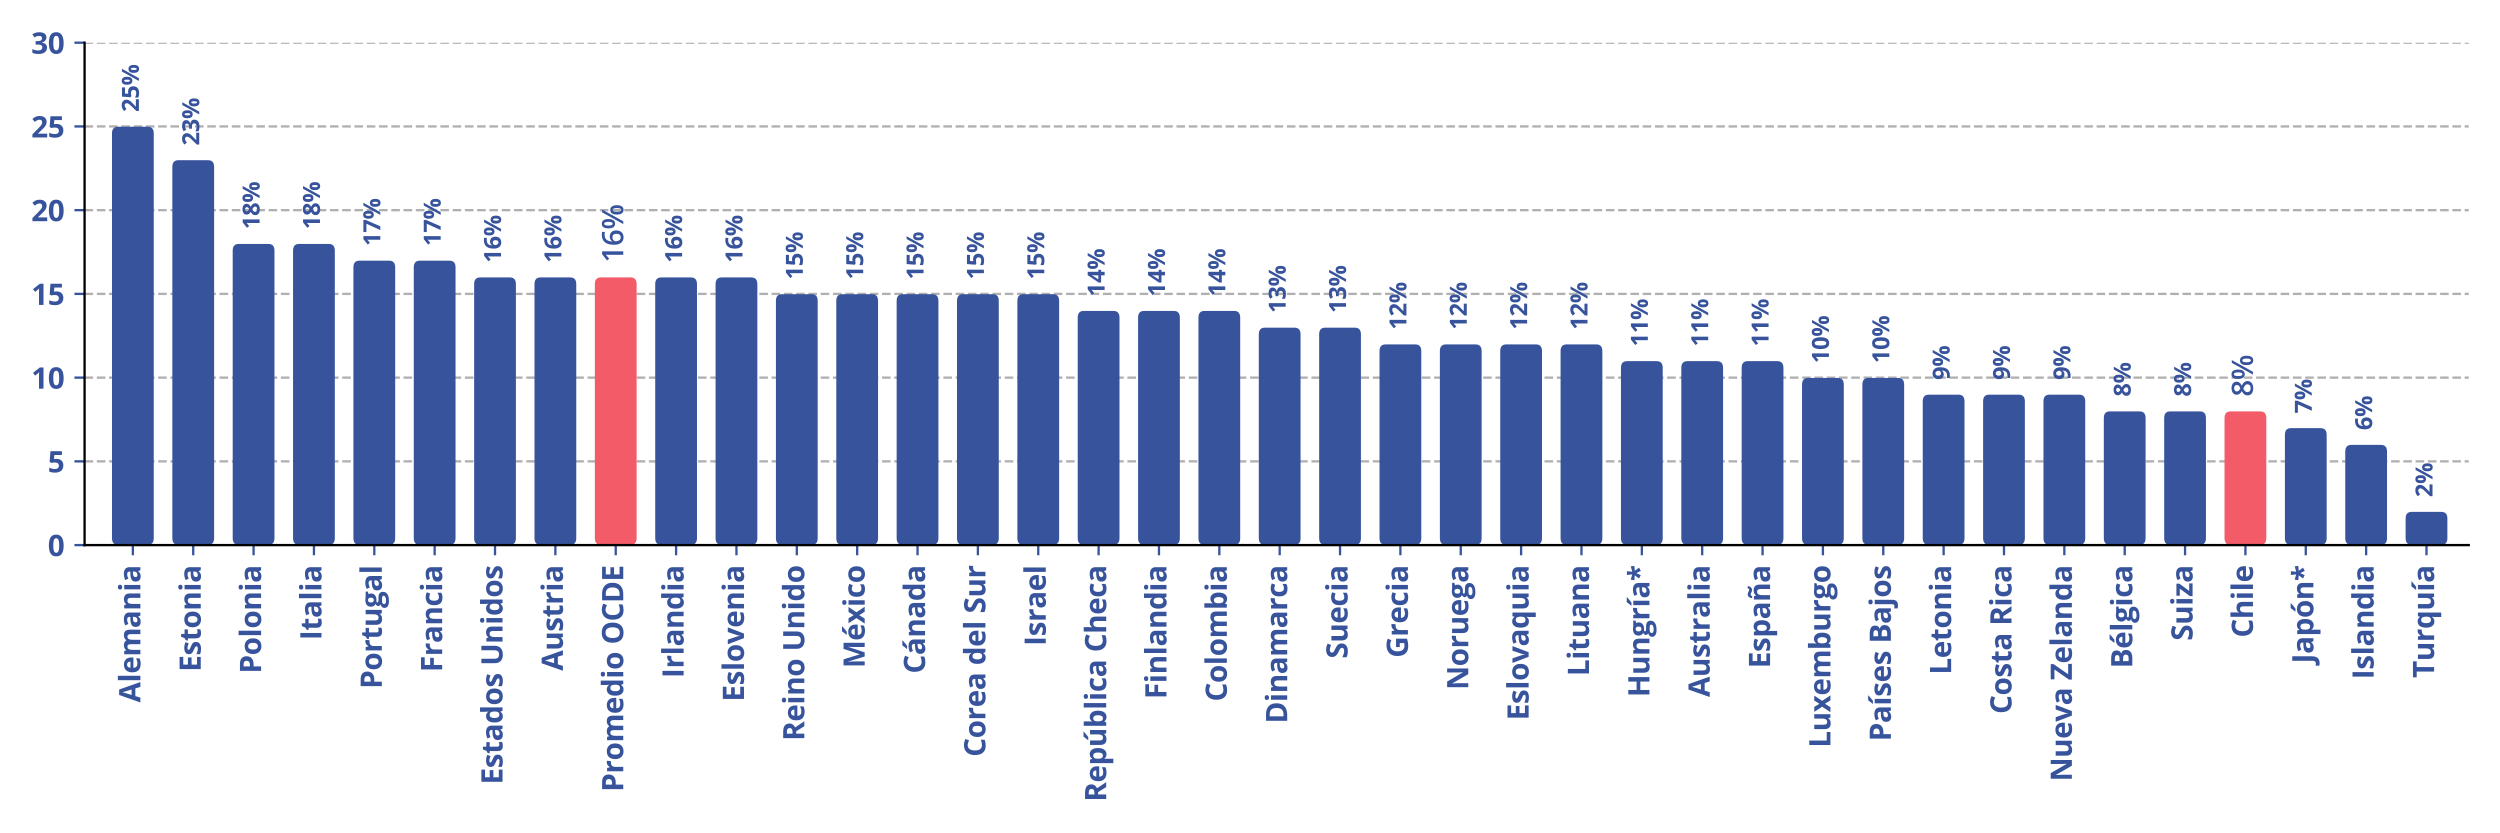 <?xml version="1.0" encoding="utf-8" standalone="no"?>
<!DOCTYPE svg PUBLIC "-//W3C//DTD SVG 1.1//EN"
  "http://www.w3.org/Graphics/SVG/1.1/DTD/svg11.dtd">
<svg xmlns:xlink="http://www.w3.org/1999/xlink" width="864pt" height="288pt" viewBox="0 0 864 288" xmlns="http://www.w3.org/2000/svg" version="1.1">
 <defs>
  <style type="text/css">*{stroke-linejoin: round; stroke-linecap: butt}</style>
 </defs>
 <g id="figure_1">
  <g id="patch_1">
   <path d="M 0 288 
L 864 288 
L 864 0 
L 0 0 
z
" style="fill: #ffffff"/>
  </g>
  <g id="axes_1">
   <g id="patch_2">
    <path d="M 29.23 188.39 
L 853.2 188.39 
L 853.2 14.76 
L 29.23 14.76 
z
" style="fill: #ffffff"/>
   </g>
   <g id="matplotlib.axis_1">
    <g id="xtick_1">
     <g id="line2d_1">
      <defs>
       <path id="m071bb1d4c0" d="M 0 0 
L 0 3.5 
" style="stroke: #37539c; stroke-width: 0.8"/>
      </defs>
      <g>
       <use xlink:href="#m071bb1d4c0" x="45.918" y="188.39" style="fill: #37539c; stroke: #37539c; stroke-width: 0.8"/>
      </g>
     </g>
     <g id="text_1">
      <!-- Alemania -->
      <g style="fill: #37539c" transform="translate(48.516 242.773) rotate(-90) scale(0.1 -0.1)">
       <defs>
        <path id="OpenSans-Bold-41" d="M 3372 0 
L 3041 1088 
L 1375 1088 
L 1044 0 
L 0 0 
L 1613 4588 
L 2797 4588 
L 4416 0 
L 3372 0 
z
M 2809 1900 
L 2478 2963 
Q 2447 3069 2395 3236 
Q 2344 3403 2292 3576 
Q 2241 3750 2209 3878 
Q 2178 3750 2123 3561 
Q 2069 3372 2019 3203 
Q 1969 3034 1947 2963 
L 1619 1900 
L 2809 1900 
z
" transform="scale(0.016)"/>
        <path id="OpenSans-Bold-6c" d="M 1453 0 
L 500 0 
L 500 4863 
L 1453 4863 
L 1453 0 
z
" transform="scale(0.016)"/>
        <path id="OpenSans-Bold-65" d="M 1941 3559 
Q 2425 3559 2775 3373 
Q 3125 3188 3315 2834 
Q 3506 2481 3506 1972 
L 3506 1509 
L 1253 1509 
Q 1269 1106 1495 876 
Q 1722 647 2125 647 
Q 2459 647 2737 715 
Q 3016 784 3309 922 
L 3309 184 
Q 3050 56 2767 -3 
Q 2484 -63 2081 -63 
Q 1556 -63 1151 131 
Q 747 325 517 722 
Q 288 1119 288 1722 
Q 288 2334 495 2742 
Q 703 3150 1075 3354 
Q 1447 3559 1941 3559 
z
M 1947 2881 
Q 1669 2881 1486 2703 
Q 1303 2525 1275 2144 
L 2613 2144 
Q 2609 2356 2536 2522 
Q 2463 2688 2317 2784 
Q 2172 2881 1947 2881 
z
" transform="scale(0.016)"/>
        <path id="OpenSans-Bold-6d" d="M 4603 3559 
Q 5197 3559 5501 3254 
Q 5806 2950 5806 2278 
L 5806 0 
L 4850 0 
L 4850 2041 
Q 4850 2416 4722 2606 
Q 4594 2797 4325 2797 
Q 3947 2797 3787 2526 
Q 3628 2256 3628 1753 
L 3628 0 
L 2675 0 
L 2675 2041 
Q 2675 2291 2619 2459 
Q 2563 2628 2447 2712 
Q 2331 2797 2150 2797 
Q 1884 2797 1732 2664 
Q 1581 2531 1517 2273 
Q 1453 2016 1453 1644 
L 1453 0 
L 500 0 
L 500 3494 
L 1228 3494 
L 1356 3047 
L 1409 3047 
Q 1516 3228 1677 3340 
Q 1838 3453 2031 3506 
Q 2225 3559 2425 3559 
Q 2809 3559 3076 3434 
Q 3344 3309 3488 3047 
L 3572 3047 
Q 3728 3316 4014 3437 
Q 4300 3559 4603 3559 
z
" transform="scale(0.016)"/>
        <path id="OpenSans-Bold-61" d="M 1931 3566 
Q 2634 3566 3009 3259 
Q 3384 2953 3384 2328 
L 3384 0 
L 2719 0 
L 2534 475 
L 2509 475 
Q 2359 288 2203 169 
Q 2047 50 1844 -6 
Q 1641 -63 1350 -63 
Q 1041 -63 795 56 
Q 550 175 409 420 
Q 269 666 269 1044 
Q 269 1600 659 1864 
Q 1050 2128 1831 2156 
L 2438 2175 
L 2438 2328 
Q 2438 2603 2294 2731 
Q 2150 2859 1894 2859 
Q 1641 2859 1397 2787 
Q 1153 2716 909 2606 
L 594 3250 
Q 872 3397 1217 3481 
Q 1563 3566 1931 3566 
z
M 2438 1619 
L 2069 1606 
Q 1606 1594 1426 1441 
Q 1247 1288 1247 1038 
Q 1247 819 1375 726 
Q 1503 634 1709 634 
Q 2016 634 2227 815 
Q 2438 997 2438 1331 
L 2438 1619 
z
" transform="scale(0.016)"/>
        <path id="OpenSans-Bold-6e" d="M 2484 3559 
Q 3044 3559 3384 3254 
Q 3725 2950 3725 2278 
L 3725 0 
L 2772 0 
L 2772 2041 
Q 2772 2416 2636 2606 
Q 2500 2797 2209 2797 
Q 1772 2797 1612 2500 
Q 1453 2203 1453 1644 
L 1453 0 
L 500 0 
L 500 3494 
L 1228 3494 
L 1356 3047 
L 1409 3047 
Q 1522 3228 1689 3340 
Q 1856 3453 2061 3506 
Q 2266 3559 2484 3559 
z
" transform="scale(0.016)"/>
        <path id="OpenSans-Bold-69" d="M 1453 3494 
L 1453 0 
L 500 0 
L 500 3494 
L 1453 3494 
z
M 978 4863 
Q 1191 4863 1344 4764 
Q 1497 4666 1497 4397 
Q 1497 4131 1344 4029 
Q 1191 3928 978 3928 
Q 763 3928 611 4029 
Q 459 4131 459 4397 
Q 459 4666 611 4764 
Q 763 4863 978 4863 
z
" transform="scale(0.016)"/>
       </defs>
       <use xlink:href="#OpenSans-Bold-41"/>
       <use xlink:href="#OpenSans-Bold-6c" x="68.994"/>
       <use xlink:href="#OpenSans-Bold-65" x="99.512"/>
       <use xlink:href="#OpenSans-Bold-6d" x="158.594"/>
       <use xlink:href="#OpenSans-Bold-61" x="256.787"/>
       <use xlink:href="#OpenSans-Bold-6e" x="317.188"/>
       <use xlink:href="#OpenSans-Bold-69" x="382.91"/>
       <use xlink:href="#OpenSans-Bold-61" x="413.428"/>
      </g>
     </g>
    </g>
    <g id="xtick_2">
     <g id="line2d_2">
      <g>
       <use xlink:href="#m071bb1d4c0" x="66.778" y="188.39" style="fill: #37539c; stroke: #37539c; stroke-width: 0.8"/>
      </g>
     </g>
     <g id="text_2">
      <!-- Estonia -->
      <g style="fill: #37539c" transform="translate(69.376 232.157) rotate(-90) scale(0.1 -0.1)">
       <defs>
        <path id="OpenSans-Bold-45" d="M 3206 0 
L 575 0 
L 575 4569 
L 3206 4569 
L 3206 3775 
L 1544 3775 
L 1544 2772 
L 3091 2772 
L 3091 1978 
L 1544 1978 
L 1544 800 
L 3206 800 
L 3206 0 
z
" transform="scale(0.016)"/>
        <path id="OpenSans-Bold-73" d="M 2938 1038 
Q 2938 681 2770 436 
Q 2603 191 2272 64 
Q 1941 -63 1447 -63 
Q 1081 -63 820 -16 
Q 559 31 294 141 
L 294 928 
Q 578 800 904 717 
Q 1231 634 1478 634 
Q 1756 634 1876 717 
Q 1997 800 1997 934 
Q 1997 1022 1948 1092 
Q 1900 1163 1740 1252 
Q 1581 1341 1241 1484 
Q 913 1622 702 1762 
Q 491 1903 389 2095 
Q 288 2288 288 2584 
Q 288 3069 664 3314 
Q 1041 3559 1672 3559 
Q 1997 3559 2292 3493 
Q 2588 3428 2900 3284 
L 2613 2597 
Q 2353 2709 2123 2781 
Q 1894 2853 1656 2853 
Q 1447 2853 1340 2797 
Q 1234 2741 1234 2625 
Q 1234 2541 1289 2475 
Q 1344 2409 1501 2329 
Q 1659 2250 1966 2125 
Q 2263 2003 2481 1870 
Q 2700 1738 2819 1542 
Q 2938 1347 2938 1038 
z
" transform="scale(0.016)"/>
        <path id="OpenSans-Bold-74" d="M 1972 697 
Q 2128 697 2276 728 
Q 2425 759 2572 806 
L 2572 97 
Q 2419 28 2192 -17 
Q 1966 -63 1697 -63 
Q 1384 -63 1136 39 
Q 888 141 745 392 
Q 603 644 603 1094 
L 603 2778 
L 147 2778 
L 147 3181 
L 672 3500 
L 947 4238 
L 1556 4238 
L 1556 3494 
L 2534 3494 
L 2534 2778 
L 1556 2778 
L 1556 1094 
Q 1556 894 1670 795 
Q 1784 697 1972 697 
z
" transform="scale(0.016)"/>
        <path id="OpenSans-Bold-6f" d="M 3675 1753 
Q 3675 1316 3558 978 
Q 3441 641 3217 408 
Q 2994 175 2680 56 
Q 2366 -63 1972 -63 
Q 1603 -63 1295 56 
Q 988 175 761 408 
Q 534 641 411 978 
Q 288 1316 288 1753 
Q 288 2334 494 2737 
Q 700 3141 1081 3350 
Q 1463 3559 1991 3559 
Q 2481 3559 2861 3350 
Q 3241 3141 3458 2737 
Q 3675 2334 3675 1753 
z
M 1259 1753 
Q 1259 1409 1334 1175 
Q 1409 941 1568 822 
Q 1728 703 1984 703 
Q 2238 703 2395 822 
Q 2553 941 2626 1175 
Q 2700 1409 2700 1753 
Q 2700 2100 2626 2329 
Q 2553 2559 2393 2675 
Q 2234 2791 1978 2791 
Q 1600 2791 1429 2531 
Q 1259 2272 1259 1753 
z
" transform="scale(0.016)"/>
       </defs>
       <use xlink:href="#OpenSans-Bold-45"/>
       <use xlink:href="#OpenSans-Bold-73" x="56.006"/>
       <use xlink:href="#OpenSans-Bold-74" x="105.713"/>
       <use xlink:href="#OpenSans-Bold-6f" x="149.121"/>
       <use xlink:href="#OpenSans-Bold-6e" x="211.035"/>
       <use xlink:href="#OpenSans-Bold-69" x="276.758"/>
       <use xlink:href="#OpenSans-Bold-61" x="307.275"/>
      </g>
     </g>
    </g>
    <g id="xtick_3">
     <g id="line2d_3">
      <g>
       <use xlink:href="#m071bb1d4c0" x="87.638" y="188.39" style="fill: #37539c; stroke: #37539c; stroke-width: 0.8"/>
      </g>
     </g>
     <g id="text_3">
      <!-- Polonia -->
      <g style="fill: #37539c" transform="translate(90.236 232.77) rotate(-90) scale(0.1 -0.1)">
       <defs>
        <path id="OpenSans-Bold-50" d="M 2034 4569 
Q 2919 4569 3325 4189 
Q 3731 3809 3731 3144 
Q 3731 2844 3640 2570 
Q 3550 2297 3345 2084 
Q 3141 1872 2800 1748 
Q 2459 1625 1959 1625 
L 1544 1625 
L 1544 0 
L 575 0 
L 575 4569 
L 2034 4569 
z
M 1984 3775 
L 1544 3775 
L 1544 2419 
L 1863 2419 
Q 2134 2419 2334 2491 
Q 2534 2563 2643 2716 
Q 2753 2869 2753 3109 
Q 2753 3447 2565 3611 
Q 2378 3775 1984 3775 
z
" transform="scale(0.016)"/>
       </defs>
       <use xlink:href="#OpenSans-Bold-50"/>
       <use xlink:href="#OpenSans-Bold-6f" x="62.793"/>
       <use xlink:href="#OpenSans-Bold-6c" x="124.707"/>
       <use xlink:href="#OpenSans-Bold-6f" x="155.225"/>
       <use xlink:href="#OpenSans-Bold-6e" x="217.139"/>
       <use xlink:href="#OpenSans-Bold-69" x="282.861"/>
       <use xlink:href="#OpenSans-Bold-61" x="313.379"/>
      </g>
     </g>
    </g>
    <g id="xtick_4">
     <g id="line2d_4">
      <g>
       <use xlink:href="#m071bb1d4c0" x="108.498" y="188.39" style="fill: #37539c; stroke: #37539c; stroke-width: 0.8"/>
      </g>
     </g>
     <g id="text_4">
      <!-- Italia -->
      <g style="fill: #37539c" transform="translate(111.096 221.226) rotate(-90) scale(0.1 -0.1)">
       <defs>
        <path id="OpenSans-Bold-49" d="M 575 0 
L 575 4569 
L 1544 4569 
L 1544 0 
L 575 0 
z
" transform="scale(0.016)"/>
       </defs>
       <use xlink:href="#OpenSans-Bold-49"/>
       <use xlink:href="#OpenSans-Bold-74" x="33.105"/>
       <use xlink:href="#OpenSans-Bold-61" x="76.514"/>
       <use xlink:href="#OpenSans-Bold-6c" x="136.914"/>
       <use xlink:href="#OpenSans-Bold-69" x="167.432"/>
       <use xlink:href="#OpenSans-Bold-61" x="197.949"/>
      </g>
     </g>
    </g>
    <g id="xtick_5">
     <g id="line2d_5">
      <g>
       <use xlink:href="#m071bb1d4c0" x="129.358" y="188.39" style="fill: #37539c; stroke: #37539c; stroke-width: 0.8"/>
      </g>
     </g>
     <g id="text_5">
      <!-- Portugal -->
      <g style="fill: #37539c" transform="translate(131.956 238.057) rotate(-90) scale(0.1 -0.1)">
       <defs>
        <path id="OpenSans-Bold-72" d="M 2450 3559 
Q 2522 3559 2617 3551 
Q 2713 3544 2772 3531 
L 2700 2638 
Q 2653 2653 2567 2661 
Q 2481 2669 2419 2669 
Q 2234 2669 2061 2622 
Q 1888 2575 1750 2470 
Q 1613 2366 1533 2195 
Q 1453 2025 1453 1778 
L 1453 0 
L 500 0 
L 500 3494 
L 1222 3494 
L 1363 2906 
L 1409 2906 
Q 1513 3084 1667 3232 
Q 1822 3381 2020 3470 
Q 2219 3559 2450 3559 
z
" transform="scale(0.016)"/>
        <path id="OpenSans-Bold-75" d="M 3706 3494 
L 3706 0 
L 2975 0 
L 2847 447 
L 2797 447 
Q 2684 269 2515 156 
Q 2347 44 2144 -9 
Q 1941 -63 1722 -63 
Q 1347 -63 1069 70 
Q 791 203 636 484 
Q 481 766 481 1216 
L 481 3494 
L 1434 3494 
L 1434 1453 
Q 1434 1078 1568 887 
Q 1703 697 1997 697 
Q 2288 697 2453 830 
Q 2619 963 2686 1220 
Q 2753 1478 2753 1850 
L 2753 3494 
L 3706 3494 
z
" transform="scale(0.016)"/>
        <path id="OpenSans-Bold-67" d="M 1522 -1538 
Q 791 -1538 405 -1283 
Q 19 -1028 19 -569 
Q 19 -253 216 -40 
Q 413 172 794 263 
Q 647 325 537 467 
Q 428 609 428 769 
Q 428 969 543 1101 
Q 659 1234 878 1363 
Q 603 1481 442 1743 
Q 281 2006 281 2363 
Q 281 2744 448 3011 
Q 616 3278 936 3418 
Q 1256 3559 1716 3559 
Q 1813 3559 1941 3546 
Q 2069 3534 2176 3518 
Q 2284 3503 2322 3494 
L 3541 3494 
L 3541 3009 
L 2994 2869 
Q 3069 2753 3106 2622 
Q 3144 2491 3144 2344 
Q 3144 1781 2751 1467 
Q 2359 1153 1663 1153 
Q 1497 1163 1350 1178 
Q 1278 1122 1240 1059 
Q 1203 997 1203 928 
Q 1203 859 1261 814 
Q 1319 769 1436 745 
Q 1553 722 1728 722 
L 2322 722 
Q 2897 722 3198 475 
Q 3500 228 3500 -250 
Q 3500 -863 2989 -1200 
Q 2478 -1538 1522 -1538 
z
M 1563 -916 
Q 1903 -916 2148 -852 
Q 2394 -788 2525 -670 
Q 2656 -553 2656 -391 
Q 2656 -259 2579 -182 
Q 2503 -106 2348 -75 
Q 2194 -44 1953 -44 
L 1459 -44 
Q 1284 -44 1145 -100 
Q 1006 -156 925 -257 
Q 844 -359 844 -494 
Q 844 -691 1033 -803 
Q 1222 -916 1563 -916 
z
M 1716 1734 
Q 1984 1734 2109 1900 
Q 2234 2066 2234 2350 
Q 2234 2666 2104 2823 
Q 1975 2981 1716 2981 
Q 1453 2981 1322 2823 
Q 1191 2666 1191 2350 
Q 1191 2066 1320 1900 
Q 1450 1734 1716 1734 
z
" transform="scale(0.016)"/>
       </defs>
       <use xlink:href="#OpenSans-Bold-50"/>
       <use xlink:href="#OpenSans-Bold-6f" x="62.793"/>
       <use xlink:href="#OpenSans-Bold-72" x="124.707"/>
       <use xlink:href="#OpenSans-Bold-74" x="170.117"/>
       <use xlink:href="#OpenSans-Bold-75" x="213.525"/>
       <use xlink:href="#OpenSans-Bold-67" x="279.248"/>
       <use xlink:href="#OpenSans-Bold-61" x="335.742"/>
       <use xlink:href="#OpenSans-Bold-6c" x="396.143"/>
      </g>
     </g>
    </g>
    <g id="xtick_6">
     <g id="line2d_6">
      <g>
       <use xlink:href="#m071bb1d4c0" x="150.218" y="188.39" style="fill: #37539c; stroke: #37539c; stroke-width: 0.8"/>
      </g>
     </g>
     <g id="text_6">
      <!-- Francia -->
      <g style="fill: #37539c" transform="translate(152.816 232.267) rotate(-90) scale(0.1 -0.1)">
       <defs>
        <path id="OpenSans-Bold-46" d="M 1528 0 
L 575 0 
L 575 4569 
L 3194 4569 
L 3194 3775 
L 1528 3775 
L 1528 2597 
L 3078 2597 
L 3078 1806 
L 1528 1806 
L 1528 0 
z
" transform="scale(0.016)"/>
        <path id="OpenSans-Bold-63" d="M 1919 -63 
Q 1400 -63 1034 126 
Q 669 316 478 712 
Q 288 1109 288 1728 
Q 288 2369 505 2773 
Q 722 3178 1108 3368 
Q 1494 3559 2003 3559 
Q 2366 3559 2630 3489 
Q 2894 3419 3091 3322 
L 2809 2584 
Q 2584 2675 2390 2733 
Q 2197 2791 2003 2791 
Q 1753 2791 1587 2673 
Q 1422 2556 1340 2322 
Q 1259 2088 1259 1734 
Q 1259 1388 1346 1159 
Q 1434 931 1600 820 
Q 1766 709 2003 709 
Q 2300 709 2531 789 
Q 2763 869 2981 1013 
L 2981 197 
Q 2763 59 2523 -2 
Q 2284 -63 1919 -63 
z
" transform="scale(0.016)"/>
       </defs>
       <use xlink:href="#OpenSans-Bold-46"/>
       <use xlink:href="#OpenSans-Bold-72" x="54.883"/>
       <use xlink:href="#OpenSans-Bold-61" x="100.293"/>
       <use xlink:href="#OpenSans-Bold-6e" x="160.693"/>
       <use xlink:href="#OpenSans-Bold-63" x="226.416"/>
       <use xlink:href="#OpenSans-Bold-69" x="277.832"/>
       <use xlink:href="#OpenSans-Bold-61" x="308.35"/>
      </g>
     </g>
    </g>
    <g id="xtick_7">
     <g id="line2d_7">
      <g>
       <use xlink:href="#m071bb1d4c0" x="171.078" y="188.39" style="fill: #37539c; stroke: #37539c; stroke-width: 0.8"/>
      </g>
     </g>
     <g id="text_7">
      <!-- Estados Unidos -->
      <g style="fill: #37539c" transform="translate(173.676 271.104) rotate(-90) scale(0.1 -0.1)">
       <defs>
        <path id="OpenSans-Bold-64" d="M 1606 -63 
Q 1022 -63 655 395 
Q 288 853 288 1741 
Q 288 2638 659 3098 
Q 1031 3559 1631 3559 
Q 1881 3559 2072 3490 
Q 2263 3422 2402 3306 
Q 2541 3191 2638 3047 
L 2669 3047 
Q 2650 3147 2623 3342 
Q 2597 3538 2597 3744 
L 2597 4863 
L 3553 4863 
L 3553 0 
L 2822 0 
L 2638 453 
L 2597 453 
Q 2506 309 2370 192 
Q 2234 75 2046 6 
Q 1859 -63 1606 -63 
z
M 1941 697 
Q 2331 697 2492 930 
Q 2653 1163 2663 1631 
L 2663 1734 
Q 2663 2244 2506 2514 
Q 2350 2784 1925 2784 
Q 1609 2784 1431 2512 
Q 1253 2241 1253 1728 
Q 1253 1216 1433 956 
Q 1613 697 1941 697 
z
" transform="scale(0.016)"/>
        <path id="OpenSans-Bold-20" transform="scale(0.016)"/>
        <path id="OpenSans-Bold-55" d="M 4294 4569 
L 4294 1613 
Q 4294 1141 4086 761 
Q 3878 381 3458 159 
Q 3038 -63 2400 -63 
Q 1494 -63 1019 400 
Q 544 863 544 1625 
L 544 4569 
L 1509 4569 
L 1509 1772 
Q 1509 1206 1740 978 
Q 1972 750 2425 750 
Q 2744 750 2942 859 
Q 3141 969 3234 1197 
Q 3328 1425 3328 1778 
L 3328 4569 
L 4294 4569 
z
" transform="scale(0.016)"/>
       </defs>
       <use xlink:href="#OpenSans-Bold-45"/>
       <use xlink:href="#OpenSans-Bold-73" x="56.006"/>
       <use xlink:href="#OpenSans-Bold-74" x="105.713"/>
       <use xlink:href="#OpenSans-Bold-61" x="149.121"/>
       <use xlink:href="#OpenSans-Bold-64" x="209.521"/>
       <use xlink:href="#OpenSans-Bold-6f" x="272.803"/>
       <use xlink:href="#OpenSans-Bold-73" x="334.717"/>
       <use xlink:href="#OpenSans-Bold-20" x="384.424"/>
       <use xlink:href="#OpenSans-Bold-55" x="410.4"/>
       <use xlink:href="#OpenSans-Bold-6e" x="485.986"/>
       <use xlink:href="#OpenSans-Bold-69" x="551.709"/>
       <use xlink:href="#OpenSans-Bold-64" x="582.227"/>
       <use xlink:href="#OpenSans-Bold-6f" x="645.508"/>
       <use xlink:href="#OpenSans-Bold-73" x="707.422"/>
      </g>
     </g>
    </g>
    <g id="xtick_8">
     <g id="line2d_8">
      <g>
       <use xlink:href="#m071bb1d4c0" x="191.938" y="188.39" style="fill: #37539c; stroke: #37539c; stroke-width: 0.8"/>
      </g>
     </g>
     <g id="text_8">
      <!-- Austria -->
      <g style="fill: #37539c" transform="translate(194.536 231.806) rotate(-90) scale(0.1 -0.1)">
       <use xlink:href="#OpenSans-Bold-41"/>
       <use xlink:href="#OpenSans-Bold-75" x="68.994"/>
       <use xlink:href="#OpenSans-Bold-73" x="134.717"/>
       <use xlink:href="#OpenSans-Bold-74" x="184.424"/>
       <use xlink:href="#OpenSans-Bold-72" x="227.832"/>
       <use xlink:href="#OpenSans-Bold-69" x="273.242"/>
       <use xlink:href="#OpenSans-Bold-61" x="303.76"/>
      </g>
     </g>
    </g>
    <g id="xtick_9">
     <g id="line2d_9">
      <g>
       <use xlink:href="#m071bb1d4c0" x="212.798" y="188.39" style="fill: #37539c; stroke: #37539c; stroke-width: 0.8"/>
      </g>
     </g>
     <g id="text_9">
      <!-- Promedio OCDE -->
      <g style="fill: #37539c" transform="translate(215.396 273.634) rotate(-90) scale(0.1 -0.1)">
       <defs>
        <path id="OpenSans-Bold-4f" d="M 4722 2291 
Q 4722 1763 4590 1330 
Q 4459 897 4192 584 
Q 3925 272 3515 104 
Q 3106 -63 2547 -63 
Q 1988 -63 1578 104 
Q 1169 272 901 584 
Q 634 897 503 1331 
Q 372 1766 372 2297 
Q 372 3006 605 3532 
Q 838 4059 1322 4350 
Q 1806 4641 2553 4641 
Q 3297 4641 3776 4350 
Q 4256 4059 4489 3531 
Q 4722 3003 4722 2291 
z
M 1388 2291 
Q 1388 1813 1508 1467 
Q 1628 1122 1884 936 
Q 2141 750 2547 750 
Q 2959 750 3215 936 
Q 3472 1122 3589 1467 
Q 3706 1813 3706 2291 
Q 3706 3009 3437 3421 
Q 3169 3834 2553 3834 
Q 2144 3834 1886 3648 
Q 1628 3463 1508 3117 
Q 1388 2772 1388 2291 
z
" transform="scale(0.016)"/>
        <path id="OpenSans-Bold-43" d="M 2516 3828 
Q 2238 3828 2023 3720 
Q 1809 3613 1664 3409 
Q 1519 3206 1444 2918 
Q 1369 2631 1369 2272 
Q 1369 1788 1489 1445 
Q 1609 1103 1862 923 
Q 2116 744 2516 744 
Q 2794 744 3073 806 
Q 3353 869 3681 984 
L 3681 172 
Q 3378 47 3084 -8 
Q 2791 -63 2425 -63 
Q 1719 -63 1264 229 
Q 809 522 590 1048 
Q 372 1575 372 2278 
Q 372 2797 512 3228 
Q 653 3659 925 3975 
Q 1197 4291 1597 4462 
Q 1997 4634 2516 4634 
Q 2856 4634 3198 4548 
Q 3541 4463 3853 4313 
L 3541 3525 
Q 3284 3647 3025 3737 
Q 2766 3828 2516 3828 
z
" transform="scale(0.016)"/>
        <path id="OpenSans-Bold-44" d="M 4366 2328 
Q 4366 1556 4070 1039 
Q 3775 522 3215 261 
Q 2656 0 1869 0 
L 575 0 
L 575 4569 
L 2009 4569 
Q 2728 4569 3256 4314 
Q 3784 4059 4075 3561 
Q 4366 3063 4366 2328 
z
M 3359 2303 
Q 3359 2809 3211 3136 
Q 3063 3463 2773 3619 
Q 2484 3775 2059 3775 
L 1544 3775 
L 1544 800 
L 1959 800 
Q 2669 800 3014 1178 
Q 3359 1556 3359 2303 
z
" transform="scale(0.016)"/>
       </defs>
       <use xlink:href="#OpenSans-Bold-50"/>
       <use xlink:href="#OpenSans-Bold-72" x="62.793"/>
       <use xlink:href="#OpenSans-Bold-6f" x="108.203"/>
       <use xlink:href="#OpenSans-Bold-6d" x="170.117"/>
       <use xlink:href="#OpenSans-Bold-65" x="268.311"/>
       <use xlink:href="#OpenSans-Bold-64" x="327.393"/>
       <use xlink:href="#OpenSans-Bold-69" x="390.674"/>
       <use xlink:href="#OpenSans-Bold-6f" x="421.191"/>
       <use xlink:href="#OpenSans-Bold-20" x="483.105"/>
       <use xlink:href="#OpenSans-Bold-4f" x="509.082"/>
       <use xlink:href="#OpenSans-Bold-43" x="588.672"/>
       <use xlink:href="#OpenSans-Bold-44" x="652.393"/>
       <use xlink:href="#OpenSans-Bold-45" x="726.416"/>
      </g>
     </g>
    </g>
    <g id="xtick_10">
     <g id="line2d_10">
      <g>
       <use xlink:href="#m071bb1d4c0" x="233.658" y="188.39" style="fill: #37539c; stroke: #37539c; stroke-width: 0.8"/>
      </g>
     </g>
     <g id="text_10">
      <!-- Irlandia -->
      <g style="fill: #37539c" transform="translate(236.256 234.326) rotate(-90) scale(0.1 -0.1)">
       <use xlink:href="#OpenSans-Bold-49"/>
       <use xlink:href="#OpenSans-Bold-72" x="33.105"/>
       <use xlink:href="#OpenSans-Bold-6c" x="78.516"/>
       <use xlink:href="#OpenSans-Bold-61" x="109.033"/>
       <use xlink:href="#OpenSans-Bold-6e" x="169.434"/>
       <use xlink:href="#OpenSans-Bold-64" x="235.156"/>
       <use xlink:href="#OpenSans-Bold-69" x="298.438"/>
       <use xlink:href="#OpenSans-Bold-61" x="328.955"/>
      </g>
     </g>
    </g>
    <g id="xtick_11">
     <g id="line2d_11">
      <g>
       <use xlink:href="#m071bb1d4c0" x="254.518" y="188.39" style="fill: #37539c; stroke: #37539c; stroke-width: 0.8"/>
      </g>
     </g>
     <g id="text_11">
      <!-- Eslovenia -->
      <g style="fill: #37539c" transform="translate(257.116 242.465) rotate(-90) scale(0.1 -0.1)">
       <defs>
        <path id="OpenSans-Bold-76" d="M 1331 0 
L 0 3494 
L 997 3494 
L 1672 1503 
Q 1728 1328 1761 1134 
Q 1794 941 1806 788 
L 1831 788 
Q 1841 953 1877 1140 
Q 1913 1328 1972 1503 
L 2644 3494 
L 3641 3494 
L 2309 0 
L 1331 0 
z
" transform="scale(0.016)"/>
       </defs>
       <use xlink:href="#OpenSans-Bold-45"/>
       <use xlink:href="#OpenSans-Bold-73" x="56.006"/>
       <use xlink:href="#OpenSans-Bold-6c" x="105.713"/>
       <use xlink:href="#OpenSans-Bold-6f" x="136.23"/>
       <use xlink:href="#OpenSans-Bold-76" x="198.145"/>
       <use xlink:href="#OpenSans-Bold-65" x="255.029"/>
       <use xlink:href="#OpenSans-Bold-6e" x="314.111"/>
       <use xlink:href="#OpenSans-Bold-69" x="379.834"/>
       <use xlink:href="#OpenSans-Bold-61" x="410.352"/>
      </g>
     </g>
    </g>
    <g id="xtick_12">
     <g id="line2d_12">
      <g>
       <use xlink:href="#m071bb1d4c0" x="275.378" y="188.39" style="fill: #37539c; stroke: #37539c; stroke-width: 0.8"/>
      </g>
     </g>
     <g id="text_12">
      <!-- Reino Unido -->
      <g style="fill: #37539c" transform="translate(277.976 256.017) rotate(-90) scale(0.1 -0.1)">
       <defs>
        <path id="OpenSans-Bold-52" d="M 1906 4569 
Q 2528 4569 2933 4419 
Q 3338 4269 3534 3966 
Q 3731 3663 3731 3200 
Q 3731 2888 3612 2653 
Q 3494 2419 3300 2256 
Q 3106 2094 2881 1991 
L 4225 0 
L 3150 0 
L 2059 1753 
L 1544 1753 
L 1544 0 
L 575 0 
L 575 4569 
L 1906 4569 
z
M 1838 3775 
L 1544 3775 
L 1544 2541 
L 1856 2541 
Q 2338 2541 2545 2702 
Q 2753 2863 2753 3175 
Q 2753 3500 2529 3637 
Q 2306 3775 1838 3775 
z
" transform="scale(0.016)"/>
       </defs>
       <use xlink:href="#OpenSans-Bold-52"/>
       <use xlink:href="#OpenSans-Bold-65" x="66.016"/>
       <use xlink:href="#OpenSans-Bold-69" x="125.098"/>
       <use xlink:href="#OpenSans-Bold-6e" x="155.615"/>
       <use xlink:href="#OpenSans-Bold-6f" x="221.338"/>
       <use xlink:href="#OpenSans-Bold-20" x="283.252"/>
       <use xlink:href="#OpenSans-Bold-55" x="309.229"/>
       <use xlink:href="#OpenSans-Bold-6e" x="384.814"/>
       <use xlink:href="#OpenSans-Bold-69" x="450.537"/>
       <use xlink:href="#OpenSans-Bold-64" x="481.055"/>
       <use xlink:href="#OpenSans-Bold-6f" x="544.336"/>
      </g>
     </g>
    </g>
    <g id="xtick_13">
     <g id="line2d_13">
      <g>
       <use xlink:href="#m071bb1d4c0" x="296.238" y="188.39" style="fill: #37539c; stroke: #37539c; stroke-width: 0.8"/>
      </g>
     </g>
     <g id="text_13">
      <!-- México -->
      <g style="fill: #37539c" transform="translate(298.836 230.893) rotate(-90) scale(0.1 -0.1)">
       <defs>
        <path id="OpenSans-Bold-4d" d="M 2509 0 
L 1409 3584 
L 1381 3584 
Q 1388 3456 1402 3198 
Q 1416 2941 1428 2650 
Q 1441 2359 1441 2125 
L 1441 0 
L 575 0 
L 575 4569 
L 1894 4569 
L 2975 1075 
L 2994 1075 
L 4141 4569 
L 5459 4569 
L 5459 0 
L 4556 0 
L 4556 2163 
Q 4556 2378 4564 2659 
Q 4572 2941 4584 3195 
Q 4597 3450 4603 3578 
L 4575 3578 
L 3397 0 
L 2509 0 
z
" transform="scale(0.016)"/>
        <path id="OpenSans-Bold-e9" d="M 1941 3559 
Q 2425 3559 2775 3373 
Q 3125 3188 3315 2834 
Q 3506 2481 3506 1972 
L 3506 1509 
L 1253 1509 
Q 1269 1106 1495 876 
Q 1722 647 2125 647 
Q 2459 647 2737 715 
Q 3016 784 3309 922 
L 3309 184 
Q 3050 56 2767 -3 
Q 2484 -63 2081 -63 
Q 1556 -63 1151 131 
Q 747 325 517 722 
Q 288 1119 288 1722 
Q 288 2334 495 2742 
Q 703 3150 1075 3354 
Q 1447 3559 1941 3559 
z
M 1947 2881 
Q 1669 2881 1486 2703 
Q 1303 2525 1275 2144 
L 2613 2144 
Q 2609 2356 2536 2522 
Q 2463 2688 2317 2784 
Q 2172 2881 1947 2881 
z
M 3123 4903 
L 3123 4838 
Q 3033 4750 2886 4622 
Q 2739 4494 2570 4355 
Q 2402 4216 2239 4089 
Q 2077 3963 1955 3878 
L 1320 3878 
L 1320 3963 
Q 1423 4081 1559 4245 
Q 1695 4409 1829 4584 
Q 1964 4759 2055 4903 
L 3123 4903 
z
" transform="scale(0.016)"/>
        <path id="OpenSans-Bold-78" d="M 1216 1784 
L 91 3494 
L 1172 3494 
L 1850 2381 
L 2534 3494 
L 3616 3494 
L 2478 1784 
L 3669 0 
L 2584 0 
L 1850 1197 
L 1113 0 
L 31 0 
L 1216 1784 
z
" transform="scale(0.016)"/>
       </defs>
       <use xlink:href="#OpenSans-Bold-4d"/>
       <use xlink:href="#OpenSans-Bold-e9" x="94.287"/>
       <use xlink:href="#OpenSans-Bold-78" x="153.369"/>
       <use xlink:href="#OpenSans-Bold-69" x="211.182"/>
       <use xlink:href="#OpenSans-Bold-63" x="241.699"/>
       <use xlink:href="#OpenSans-Bold-6f" x="293.115"/>
      </g>
     </g>
    </g>
    <g id="xtick_14">
     <g id="line2d_14">
      <g>
       <use xlink:href="#m071bb1d4c0" x="317.098" y="188.39" style="fill: #37539c; stroke: #37539c; stroke-width: 0.8"/>
      </g>
     </g>
     <g id="text_14">
      <!-- Cánada -->
      <g style="fill: #37539c" transform="translate(319.696 232.784) rotate(-90) scale(0.1 -0.1)">
       <defs>
        <path id="OpenSans-Bold-e1" d="M 1931 3566 
Q 2634 3566 3009 3259 
Q 3384 2953 3384 2328 
L 3384 0 
L 2719 0 
L 2534 475 
L 2509 475 
Q 2359 288 2203 169 
Q 2047 50 1844 -6 
Q 1641 -63 1350 -63 
Q 1041 -63 795 56 
Q 550 175 409 420 
Q 269 666 269 1044 
Q 269 1600 659 1864 
Q 1050 2128 1831 2156 
L 2438 2175 
L 2438 2328 
Q 2438 2603 2294 2731 
Q 2150 2859 1894 2859 
Q 1641 2859 1397 2787 
Q 1153 2716 909 2606 
L 594 3250 
Q 872 3397 1217 3481 
Q 1563 3566 1931 3566 
z
M 2438 1619 
L 2069 1606 
Q 1606 1594 1426 1441 
Q 1247 1288 1247 1038 
Q 1247 819 1375 726 
Q 1503 634 1709 634 
Q 2016 634 2227 815 
Q 2438 997 2438 1331 
L 2438 1619 
z
M 3163 4903 
L 3163 4838 
Q 3073 4750 2926 4622 
Q 2779 4494 2610 4355 
Q 2442 4216 2279 4089 
Q 2117 3963 1995 3878 
L 1360 3878 
L 1360 3963 
Q 1463 4081 1599 4245 
Q 1735 4409 1869 4584 
Q 2004 4759 2095 4903 
L 3163 4903 
z
" transform="scale(0.016)"/>
       </defs>
       <use xlink:href="#OpenSans-Bold-43"/>
       <use xlink:href="#OpenSans-Bold-e1" x="63.721"/>
       <use xlink:href="#OpenSans-Bold-6e" x="124.121"/>
       <use xlink:href="#OpenSans-Bold-61" x="189.844"/>
       <use xlink:href="#OpenSans-Bold-64" x="250.244"/>
       <use xlink:href="#OpenSans-Bold-61" x="313.525"/>
      </g>
     </g>
    </g>
    <g id="xtick_15">
     <g id="line2d_15">
      <g>
       <use xlink:href="#m071bb1d4c0" x="337.958" y="188.39" style="fill: #37539c; stroke: #37539c; stroke-width: 0.8"/>
      </g>
     </g>
     <g id="text_15">
      <!-- Corea del Sur -->
      <g style="fill: #37539c" transform="translate(340.556 261.548) rotate(-90) scale(0.1 -0.1)">
       <defs>
        <path id="OpenSans-Bold-53" d="M 3272 1269 
Q 3272 863 3075 563 
Q 2878 263 2501 100 
Q 2125 -63 1588 -63 
Q 1350 -63 1123 -31 
Q 897 0 689 61 
Q 481 122 294 213 
L 294 1113 
Q 619 969 969 853 
Q 1319 738 1663 738 
Q 1900 738 2045 800 
Q 2191 863 2256 972 
Q 2322 1081 2322 1222 
Q 2322 1394 2206 1516 
Q 2091 1638 1889 1744 
Q 1688 1850 1434 1972 
Q 1275 2047 1087 2155 
Q 900 2263 731 2419 
Q 563 2575 455 2798 
Q 347 3022 347 3334 
Q 347 3744 534 4034 
Q 722 4325 1070 4479 
Q 1419 4634 1894 4634 
Q 2250 4634 2573 4551 
Q 2897 4469 3250 4313 
L 2938 3559 
Q 2622 3688 2372 3758 
Q 2122 3828 1863 3828 
Q 1681 3828 1553 3770 
Q 1425 3713 1359 3608 
Q 1294 3503 1294 3366 
Q 1294 3203 1389 3092 
Q 1484 2981 1676 2878 
Q 1869 2775 2156 2638 
Q 2506 2472 2754 2292 
Q 3003 2113 3137 1870 
Q 3272 1628 3272 1269 
z
" transform="scale(0.016)"/>
       </defs>
       <use xlink:href="#OpenSans-Bold-43"/>
       <use xlink:href="#OpenSans-Bold-6f" x="63.721"/>
       <use xlink:href="#OpenSans-Bold-72" x="125.635"/>
       <use xlink:href="#OpenSans-Bold-65" x="171.045"/>
       <use xlink:href="#OpenSans-Bold-61" x="230.127"/>
       <use xlink:href="#OpenSans-Bold-20" x="290.527"/>
       <use xlink:href="#OpenSans-Bold-64" x="316.504"/>
       <use xlink:href="#OpenSans-Bold-65" x="379.785"/>
       <use xlink:href="#OpenSans-Bold-6c" x="438.867"/>
       <use xlink:href="#OpenSans-Bold-20" x="469.385"/>
       <use xlink:href="#OpenSans-Bold-53" x="495.361"/>
       <use xlink:href="#OpenSans-Bold-75" x="550.439"/>
       <use xlink:href="#OpenSans-Bold-72" x="616.162"/>
      </g>
     </g>
    </g>
    <g id="xtick_16">
     <g id="line2d_16">
      <g>
       <use xlink:href="#m071bb1d4c0" x="358.818" y="188.39" style="fill: #37539c; stroke: #37539c; stroke-width: 0.8"/>
      </g>
     </g>
     <g id="text_16">
      <!-- Israel -->
      <g style="fill: #37539c" transform="translate(361.416 223.212) rotate(-90) scale(0.1 -0.1)">
       <use xlink:href="#OpenSans-Bold-49"/>
       <use xlink:href="#OpenSans-Bold-73" x="33.105"/>
       <use xlink:href="#OpenSans-Bold-72" x="82.812"/>
       <use xlink:href="#OpenSans-Bold-61" x="128.223"/>
       <use xlink:href="#OpenSans-Bold-65" x="188.623"/>
       <use xlink:href="#OpenSans-Bold-6c" x="247.705"/>
      </g>
     </g>
    </g>
    <g id="xtick_17">
     <g id="line2d_17">
      <g>
       <use xlink:href="#m071bb1d4c0" x="379.678" y="188.39" style="fill: #37539c; stroke: #37539c; stroke-width: 0.8"/>
      </g>
     </g>
     <g id="text_17">
      <!-- República Checa -->
      <g style="fill: #37539c" transform="translate(382.307 277.046) rotate(-90) scale(0.1 -0.1)">
       <defs>
        <path id="OpenSans-Bold-70" d="M 2444 3559 
Q 3034 3559 3398 3100 
Q 3763 2641 3763 1753 
Q 3763 1159 3591 754 
Q 3419 350 3116 143 
Q 2813 -63 2419 -63 
Q 2166 -63 1984 1 
Q 1803 66 1675 167 
Q 1547 269 1453 384 
L 1403 384 
Q 1428 259 1440 128 
Q 1453 -3 1453 -128 
L 1453 -1538 
L 500 -1538 
L 500 3494 
L 1275 3494 
L 1409 3041 
L 1453 3041 
Q 1547 3181 1681 3300 
Q 1816 3419 2005 3489 
Q 2194 3559 2444 3559 
z
M 2138 2797 
Q 1888 2797 1741 2694 
Q 1594 2591 1526 2384 
Q 1459 2178 1453 1863 
L 1453 1759 
Q 1453 1422 1517 1187 
Q 1581 953 1732 831 
Q 1884 709 2150 709 
Q 2369 709 2509 831 
Q 2650 953 2720 1189 
Q 2791 1425 2791 1766 
Q 2791 2278 2631 2537 
Q 2472 2797 2138 2797 
z
" transform="scale(0.016)"/>
        <path id="OpenSans-Bold-fa" d="M 3706 3494 
L 3706 0 
L 2975 0 
L 2847 447 
L 2797 447 
Q 2684 269 2515 156 
Q 2347 44 2144 -9 
Q 1941 -63 1722 -63 
Q 1347 -63 1069 70 
Q 791 203 636 484 
Q 481 766 481 1216 
L 481 3494 
L 1434 3494 
L 1434 1453 
Q 1434 1078 1568 887 
Q 1703 697 1997 697 
Q 2288 697 2453 830 
Q 2619 963 2686 1220 
Q 2753 1478 2753 1850 
L 2753 3494 
L 3706 3494 
z
M 3331 4903 
L 3331 4838 
Q 3241 4750 3094 4622 
Q 2947 4494 2778 4355 
Q 2610 4216 2447 4089 
Q 2285 3963 2163 3878 
L 1528 3878 
L 1528 3963 
Q 1631 4081 1767 4245 
Q 1903 4409 2037 4584 
Q 2172 4759 2263 4903 
L 3331 4903 
z
" transform="scale(0.016)"/>
        <path id="OpenSans-Bold-62" d="M 1453 4863 
L 1453 3731 
Q 1453 3534 1442 3340 
Q 1431 3147 1416 3041 
L 1453 3041 
Q 1591 3256 1828 3407 
Q 2066 3559 2444 3559 
Q 3031 3559 3397 3100 
Q 3763 2641 3763 1753 
Q 3763 1156 3594 751 
Q 3425 347 3122 142 
Q 2819 -63 2419 -63 
Q 2034 -63 1812 75 
Q 1591 213 1453 384 
L 1388 384 
L 1228 0 
L 500 0 
L 500 4863 
L 1453 4863 
z
M 2138 2797 
Q 1888 2797 1741 2694 
Q 1594 2591 1526 2384 
Q 1459 2178 1453 1863 
L 1453 1759 
Q 1453 1250 1603 979 
Q 1753 709 2150 709 
Q 2444 709 2617 981 
Q 2791 1253 2791 1766 
Q 2791 2278 2616 2537 
Q 2441 2797 2138 2797 
z
" transform="scale(0.016)"/>
        <path id="OpenSans-Bold-68" d="M 1453 4863 
L 1453 3872 
Q 1453 3613 1436 3378 
Q 1419 3144 1409 3047 
L 1459 3047 
Q 1572 3228 1726 3340 
Q 1881 3453 2068 3506 
Q 2256 3559 2472 3559 
Q 2850 3559 3131 3426 
Q 3413 3294 3569 3011 
Q 3725 2728 3725 2278 
L 3725 0 
L 2772 0 
L 2772 2041 
Q 2772 2416 2634 2606 
Q 2497 2797 2209 2797 
Q 1922 2797 1756 2664 
Q 1591 2531 1522 2273 
Q 1453 2016 1453 1644 
L 1453 0 
L 500 0 
L 500 4863 
L 1453 4863 
z
" transform="scale(0.016)"/>
       </defs>
       <use xlink:href="#OpenSans-Bold-52"/>
       <use xlink:href="#OpenSans-Bold-65" x="66.016"/>
       <use xlink:href="#OpenSans-Bold-70" x="125.098"/>
       <use xlink:href="#OpenSans-Bold-fa" x="188.379"/>
       <use xlink:href="#OpenSans-Bold-62" x="254.102"/>
       <use xlink:href="#OpenSans-Bold-6c" x="317.383"/>
       <use xlink:href="#OpenSans-Bold-69" x="347.9"/>
       <use xlink:href="#OpenSans-Bold-63" x="378.418"/>
       <use xlink:href="#OpenSans-Bold-61" x="429.834"/>
       <use xlink:href="#OpenSans-Bold-20" x="490.234"/>
       <use xlink:href="#OpenSans-Bold-43" x="516.211"/>
       <use xlink:href="#OpenSans-Bold-68" x="579.932"/>
       <use xlink:href="#OpenSans-Bold-65" x="645.654"/>
       <use xlink:href="#OpenSans-Bold-63" x="704.736"/>
       <use xlink:href="#OpenSans-Bold-61" x="756.152"/>
      </g>
     </g>
    </g>
    <g id="xtick_18">
     <g id="line2d_18">
      <g>
       <use xlink:href="#m071bb1d4c0" x="400.538" y="188.39" style="fill: #37539c; stroke: #37539c; stroke-width: 0.8"/>
      </g>
     </g>
     <g id="text_18">
      <!-- Finlandia -->
      <g style="fill: #37539c" transform="translate(403.136 241.587) rotate(-90) scale(0.1 -0.1)">
       <use xlink:href="#OpenSans-Bold-46"/>
       <use xlink:href="#OpenSans-Bold-69" x="54.883"/>
       <use xlink:href="#OpenSans-Bold-6e" x="85.4"/>
       <use xlink:href="#OpenSans-Bold-6c" x="151.123"/>
       <use xlink:href="#OpenSans-Bold-61" x="181.641"/>
       <use xlink:href="#OpenSans-Bold-6e" x="242.041"/>
       <use xlink:href="#OpenSans-Bold-64" x="307.764"/>
       <use xlink:href="#OpenSans-Bold-69" x="371.045"/>
       <use xlink:href="#OpenSans-Bold-61" x="401.562"/>
      </g>
     </g>
    </g>
    <g id="xtick_19">
     <g id="line2d_19">
      <g>
       <use xlink:href="#m071bb1d4c0" x="421.398" y="188.39" style="fill: #37539c; stroke: #37539c; stroke-width: 0.8"/>
      </g>
     </g>
     <g id="text_19">
      <!-- Colombia -->
      <g style="fill: #37539c" transform="translate(423.996 242.437) rotate(-90) scale(0.1 -0.1)">
       <use xlink:href="#OpenSans-Bold-43"/>
       <use xlink:href="#OpenSans-Bold-6f" x="63.721"/>
       <use xlink:href="#OpenSans-Bold-6c" x="125.635"/>
       <use xlink:href="#OpenSans-Bold-6f" x="156.152"/>
       <use xlink:href="#OpenSans-Bold-6d" x="218.066"/>
       <use xlink:href="#OpenSans-Bold-62" x="316.26"/>
       <use xlink:href="#OpenSans-Bold-69" x="379.541"/>
       <use xlink:href="#OpenSans-Bold-61" x="410.059"/>
      </g>
     </g>
    </g>
    <g id="xtick_20">
     <g id="line2d_20">
      <g>
       <use xlink:href="#m071bb1d4c0" x="442.258" y="188.39" style="fill: #37539c; stroke: #37539c; stroke-width: 0.8"/>
      </g>
     </g>
     <g id="text_20">
      <!-- Dinamarca -->
      <g style="fill: #37539c" transform="translate(444.856 250.04) rotate(-90) scale(0.1 -0.1)">
       <use xlink:href="#OpenSans-Bold-44"/>
       <use xlink:href="#OpenSans-Bold-69" x="74.023"/>
       <use xlink:href="#OpenSans-Bold-6e" x="104.541"/>
       <use xlink:href="#OpenSans-Bold-61" x="170.264"/>
       <use xlink:href="#OpenSans-Bold-6d" x="230.664"/>
       <use xlink:href="#OpenSans-Bold-61" x="328.857"/>
       <use xlink:href="#OpenSans-Bold-72" x="389.258"/>
       <use xlink:href="#OpenSans-Bold-63" x="434.668"/>
       <use xlink:href="#OpenSans-Bold-61" x="486.084"/>
      </g>
     </g>
    </g>
    <g id="xtick_21">
     <g id="line2d_21">
      <g>
       <use xlink:href="#m071bb1d4c0" x="463.118" y="188.39" style="fill: #37539c; stroke: #37539c; stroke-width: 0.8"/>
      </g>
     </g>
     <g id="text_21">
      <!-- Suecia -->
      <g style="fill: #37539c" transform="translate(465.716 227.612) rotate(-90) scale(0.1 -0.1)">
       <use xlink:href="#OpenSans-Bold-53"/>
       <use xlink:href="#OpenSans-Bold-75" x="55.078"/>
       <use xlink:href="#OpenSans-Bold-65" x="120.801"/>
       <use xlink:href="#OpenSans-Bold-63" x="179.883"/>
       <use xlink:href="#OpenSans-Bold-69" x="231.299"/>
       <use xlink:href="#OpenSans-Bold-61" x="261.816"/>
      </g>
     </g>
    </g>
    <g id="xtick_22">
     <g id="line2d_22">
      <g>
       <use xlink:href="#m071bb1d4c0" x="483.978" y="188.39" style="fill: #37539c; stroke: #37539c; stroke-width: 0.8"/>
      </g>
     </g>
     <g id="text_22">
      <!-- Grecia -->
      <g style="fill: #37539c" transform="translate(486.576 227.313) rotate(-90) scale(0.1 -0.1)">
       <defs>
        <path id="OpenSans-Bold-47" d="M 2309 2566 
L 4122 2566 
L 4122 197 
Q 3763 78 3375 7 
Q 2988 -63 2497 -63 
Q 1816 -63 1341 206 
Q 866 475 619 1000 
Q 372 1525 372 2291 
Q 372 3009 648 3534 
Q 925 4059 1458 4346 
Q 1991 4634 2759 4634 
Q 3122 4634 3475 4556 
Q 3828 4478 4116 4353 
L 3794 3578 
Q 3584 3684 3315 3756 
Q 3047 3828 2753 3828 
Q 2331 3828 2020 3634 
Q 1709 3441 1539 3092 
Q 1369 2744 1369 2272 
Q 1369 1825 1491 1479 
Q 1613 1134 1875 939 
Q 2138 744 2559 744 
Q 2766 744 2908 764 
Q 3050 784 3175 806 
L 3175 1759 
L 2309 1759 
L 2309 2566 
z
" transform="scale(0.016)"/>
       </defs>
       <use xlink:href="#OpenSans-Bold-47"/>
       <use xlink:href="#OpenSans-Bold-72" x="72.412"/>
       <use xlink:href="#OpenSans-Bold-65" x="117.822"/>
       <use xlink:href="#OpenSans-Bold-63" x="176.904"/>
       <use xlink:href="#OpenSans-Bold-69" x="228.32"/>
       <use xlink:href="#OpenSans-Bold-61" x="258.838"/>
      </g>
     </g>
    </g>
    <g id="xtick_23">
     <g id="line2d_23">
      <g>
       <use xlink:href="#m071bb1d4c0" x="504.838" y="188.39" style="fill: #37539c; stroke: #37539c; stroke-width: 0.8"/>
      </g>
     </g>
     <g id="text_23">
      <!-- Noruega -->
      <g style="fill: #37539c" transform="translate(507.436 238.423) rotate(-90) scale(0.1 -0.1)">
       <defs>
        <path id="OpenSans-Bold-4e" d="M 4628 0 
L 3397 0 
L 1409 3456 
L 1381 3456 
Q 1394 3241 1403 3022 
Q 1413 2803 1422 2586 
Q 1431 2369 1441 2150 
L 1441 0 
L 575 0 
L 575 4569 
L 1797 4569 
L 3781 1147 
L 3803 1147 
Q 3797 1359 3787 1568 
Q 3778 1778 3770 1987 
Q 3763 2197 3756 2406 
L 3756 4569 
L 4628 4569 
L 4628 0 
z
" transform="scale(0.016)"/>
       </defs>
       <use xlink:href="#OpenSans-Bold-4e"/>
       <use xlink:href="#OpenSans-Bold-6f" x="81.299"/>
       <use xlink:href="#OpenSans-Bold-72" x="143.213"/>
       <use xlink:href="#OpenSans-Bold-75" x="188.623"/>
       <use xlink:href="#OpenSans-Bold-65" x="254.346"/>
       <use xlink:href="#OpenSans-Bold-67" x="313.428"/>
       <use xlink:href="#OpenSans-Bold-61" x="369.922"/>
      </g>
     </g>
    </g>
    <g id="xtick_24">
     <g id="line2d_24">
      <g>
       <use xlink:href="#m071bb1d4c0" x="525.698" y="188.39" style="fill: #37539c; stroke: #37539c; stroke-width: 0.8"/>
      </g>
     </g>
     <g id="text_24">
      <!-- Eslovaquia -->
      <g style="fill: #37539c" transform="translate(528.296 248.926) rotate(-90) scale(0.1 -0.1)">
       <defs>
        <path id="OpenSans-Bold-71" d="M 2597 -1538 
L 2597 -72 
Q 2597 59 2608 192 
Q 2619 325 2638 453 
L 2597 453 
Q 2463 238 2227 87 
Q 1991 -63 1606 -63 
Q 1016 -63 652 395 
Q 288 853 288 1741 
Q 288 2338 456 2742 
Q 625 3147 926 3353 
Q 1228 3559 1625 3559 
Q 2009 3559 2248 3411 
Q 2488 3263 2638 3047 
L 2663 3047 
L 2747 3494 
L 3553 3494 
L 3553 -1538 
L 2597 -1538 
z
M 1947 684 
Q 2209 684 2364 787 
Q 2519 891 2587 1098 
Q 2656 1306 2663 1619 
L 2663 1734 
Q 2663 2244 2506 2514 
Q 2350 2784 1931 2784 
Q 1591 2784 1425 2512 
Q 1259 2241 1259 1728 
Q 1259 1206 1428 945 
Q 1597 684 1947 684 
z
" transform="scale(0.016)"/>
       </defs>
       <use xlink:href="#OpenSans-Bold-45"/>
       <use xlink:href="#OpenSans-Bold-73" x="56.006"/>
       <use xlink:href="#OpenSans-Bold-6c" x="105.713"/>
       <use xlink:href="#OpenSans-Bold-6f" x="136.23"/>
       <use xlink:href="#OpenSans-Bold-76" x="198.145"/>
       <use xlink:href="#OpenSans-Bold-61" x="255.029"/>
       <use xlink:href="#OpenSans-Bold-71" x="315.43"/>
       <use xlink:href="#OpenSans-Bold-75" x="378.711"/>
       <use xlink:href="#OpenSans-Bold-69" x="444.434"/>
       <use xlink:href="#OpenSans-Bold-61" x="474.951"/>
      </g>
     </g>
    </g>
    <g id="xtick_25">
     <g id="line2d_25">
      <g>
       <use xlink:href="#m071bb1d4c0" x="546.558" y="188.39" style="fill: #37539c; stroke: #37539c; stroke-width: 0.8"/>
      </g>
     </g>
     <g id="text_25">
      <!-- Lituana -->
      <g style="fill: #37539c" transform="translate(549.156 233.657) rotate(-90) scale(0.1 -0.1)">
       <defs>
        <path id="OpenSans-Bold-4c" d="M 575 0 
L 575 4569 
L 1544 4569 
L 1544 800 
L 3397 800 
L 3397 0 
L 575 0 
z
" transform="scale(0.016)"/>
       </defs>
       <use xlink:href="#OpenSans-Bold-4c"/>
       <use xlink:href="#OpenSans-Bold-69" x="56.494"/>
       <use xlink:href="#OpenSans-Bold-74" x="87.012"/>
       <use xlink:href="#OpenSans-Bold-75" x="130.42"/>
       <use xlink:href="#OpenSans-Bold-61" x="196.143"/>
       <use xlink:href="#OpenSans-Bold-6e" x="256.543"/>
       <use xlink:href="#OpenSans-Bold-61" x="322.266"/>
      </g>
     </g>
    </g>
    <g id="xtick_26">
     <g id="line2d_26">
      <g>
       <use xlink:href="#m071bb1d4c0" x="567.418" y="188.39" style="fill: #37539c; stroke: #37539c; stroke-width: 0.8"/>
      </g>
     </g>
     <g id="text_26">
      <!-- Hungría* -->
      <g style="fill: #37539c" transform="translate(570.047 240.918) rotate(-90) scale(0.1 -0.1)">
       <defs>
        <path id="OpenSans-Bold-48" d="M 4319 0 
L 3353 0 
L 3353 1972 
L 1544 1972 
L 1544 0 
L 575 0 
L 575 4569 
L 1544 4569 
L 1544 2778 
L 3353 2778 
L 3353 4569 
L 4319 4569 
L 4319 0 
z
" transform="scale(0.016)"/>
        <path id="OpenSans-Bold-ed" d="M 1453 0 
L 500 0 
L 500 3494 
L 1453 3494 
L 1453 0 
z
M 2203 4903 
L 2203 4838 
Q 2113 4750 1966 4622 
Q 1819 4494 1650 4355 
Q 1482 4216 1319 4089 
Q 1157 3963 1035 3878 
L 400 3878 
L 400 3963 
Q 503 4081 639 4245 
Q 775 4409 909 4584 
Q 1044 4759 1135 4903 
L 2203 4903 
z
" transform="scale(0.016)"/>
        <path id="OpenSans-Bold-2a" d="M 2150 4863 
L 2022 3713 
L 3188 4038 
L 3291 3250 
L 2228 3175 
L 2925 2247 
L 2216 1869 
L 1728 2847 
L 1300 1875 
L 563 2247 
L 1253 3175 
L 197 3256 
L 319 4038 
L 1459 3713 
L 1331 4863 
L 2150 4863 
z
" transform="scale(0.016)"/>
       </defs>
       <use xlink:href="#OpenSans-Bold-48"/>
       <use xlink:href="#OpenSans-Bold-75" x="76.514"/>
       <use xlink:href="#OpenSans-Bold-6e" x="142.236"/>
       <use xlink:href="#OpenSans-Bold-67" x="207.959"/>
       <use xlink:href="#OpenSans-Bold-72" x="264.453"/>
       <use xlink:href="#OpenSans-Bold-ed" x="309.863"/>
       <use xlink:href="#OpenSans-Bold-61" x="340.381"/>
       <use xlink:href="#OpenSans-Bold-2a" x="400.781"/>
      </g>
     </g>
    </g>
    <g id="xtick_27">
     <g id="line2d_27">
      <g>
       <use xlink:href="#m071bb1d4c0" x="588.278" y="188.39" style="fill: #37539c; stroke: #37539c; stroke-width: 0.8"/>
      </g>
     </g>
     <g id="text_27">
      <!-- Australia -->
      <g style="fill: #37539c" transform="translate(590.876 240.898) rotate(-90) scale(0.1 -0.1)">
       <use xlink:href="#OpenSans-Bold-41"/>
       <use xlink:href="#OpenSans-Bold-75" x="68.994"/>
       <use xlink:href="#OpenSans-Bold-73" x="134.717"/>
       <use xlink:href="#OpenSans-Bold-74" x="184.424"/>
       <use xlink:href="#OpenSans-Bold-72" x="227.832"/>
       <use xlink:href="#OpenSans-Bold-61" x="273.242"/>
       <use xlink:href="#OpenSans-Bold-6c" x="333.643"/>
       <use xlink:href="#OpenSans-Bold-69" x="364.16"/>
       <use xlink:href="#OpenSans-Bold-61" x="394.678"/>
      </g>
     </g>
    </g>
    <g id="xtick_28">
     <g id="line2d_28">
      <g>
       <use xlink:href="#m071bb1d4c0" x="609.138" y="188.39" style="fill: #37539c; stroke: #37539c; stroke-width: 0.8"/>
      </g>
     </g>
     <g id="text_28">
      <!-- España -->
      <g style="fill: #37539c" transform="translate(611.736 230.942) rotate(-90) scale(0.1 -0.1)">
       <defs>
        <path id="OpenSans-Bold-f1" d="M 2484 3559 
Q 3044 3559 3384 3254 
Q 3725 2950 3725 2278 
L 3725 0 
L 2772 0 
L 2772 2041 
Q 2772 2416 2636 2606 
Q 2500 2797 2209 2797 
Q 1772 2797 1612 2500 
Q 1453 2203 1453 1644 
L 1453 0 
L 500 0 
L 500 3494 
L 1228 3494 
L 1356 3047 
L 1409 3047 
Q 1522 3228 1689 3340 
Q 1856 3453 2061 3506 
Q 2266 3559 2484 3559 
z
M 808 3872 
Q 827 4122 899 4305 
Q 971 4488 1086 4605 
Q 1202 4722 1347 4780 
Q 1493 4838 1658 4838 
Q 1786 4838 1909 4789 
Q 2033 4741 2153 4675 
Q 2274 4609 2391 4561 
Q 2508 4513 2621 4513 
Q 2715 4513 2804 4595 
Q 2893 4678 2933 4844 
L 3399 4844 
Q 3361 4350 3117 4114 
Q 2874 3878 2549 3878 
Q 2421 3878 2297 3928 
Q 2174 3978 2053 4042 
Q 1933 4106 1817 4156 
Q 1702 4206 1590 4206 
Q 1493 4206 1404 4123 
Q 1315 4041 1274 3872 
L 808 3872 
z
" transform="scale(0.016)"/>
       </defs>
       <use xlink:href="#OpenSans-Bold-45"/>
       <use xlink:href="#OpenSans-Bold-73" x="56.006"/>
       <use xlink:href="#OpenSans-Bold-70" x="105.713"/>
       <use xlink:href="#OpenSans-Bold-61" x="168.994"/>
       <use xlink:href="#OpenSans-Bold-f1" x="229.395"/>
       <use xlink:href="#OpenSans-Bold-61" x="295.117"/>
      </g>
     </g>
    </g>
    <g id="xtick_29">
     <g id="line2d_29">
      <g>
       <use xlink:href="#m071bb1d4c0" x="629.998" y="188.39" style="fill: #37539c; stroke: #37539c; stroke-width: 0.8"/>
      </g>
     </g>
     <g id="text_29">
      <!-- Luxemburgo -->
      <g style="fill: #37539c" transform="translate(632.596 258.402) rotate(-90) scale(0.1 -0.1)">
       <use xlink:href="#OpenSans-Bold-4c"/>
       <use xlink:href="#OpenSans-Bold-75" x="56.494"/>
       <use xlink:href="#OpenSans-Bold-78" x="122.217"/>
       <use xlink:href="#OpenSans-Bold-65" x="180.029"/>
       <use xlink:href="#OpenSans-Bold-6d" x="239.111"/>
       <use xlink:href="#OpenSans-Bold-62" x="337.305"/>
       <use xlink:href="#OpenSans-Bold-75" x="400.586"/>
       <use xlink:href="#OpenSans-Bold-72" x="466.309"/>
       <use xlink:href="#OpenSans-Bold-67" x="511.719"/>
       <use xlink:href="#OpenSans-Bold-6f" x="568.213"/>
      </g>
     </g>
    </g>
    <g id="xtick_30">
     <g id="line2d_30">
      <g>
       <use xlink:href="#m071bb1d4c0" x="650.858" y="188.39" style="fill: #37539c; stroke: #37539c; stroke-width: 0.8"/>
      </g>
     </g>
     <g id="text_30">
      <!-- Países Bajos -->
      <g style="fill: #37539c" transform="translate(653.487 256.182) rotate(-90) scale(0.1 -0.1)">
       <defs>
        <path id="OpenSans-Bold-42" d="M 575 4569 
L 1997 4569 
Q 2909 4569 3378 4312 
Q 3847 4056 3847 3413 
Q 3847 3153 3764 2943 
Q 3681 2734 3525 2600 
Q 3369 2466 3144 2425 
L 3144 2394 
Q 3372 2347 3556 2233 
Q 3741 2119 3852 1901 
Q 3963 1684 3963 1325 
Q 3963 909 3759 612 
Q 3556 316 3179 158 
Q 2803 0 2284 0 
L 575 0 
L 575 4569 
z
M 1544 2759 
L 2106 2759 
Q 2528 2759 2690 2892 
Q 2853 3025 2853 3284 
Q 2853 3547 2661 3661 
Q 2469 3775 2053 3775 
L 1544 3775 
L 1544 2759 
z
M 1544 1991 
L 1544 800 
L 2175 800 
Q 2613 800 2784 969 
Q 2956 1138 2956 1422 
Q 2956 1591 2881 1719 
Q 2806 1847 2629 1919 
Q 2453 1991 2144 1991 
L 1544 1991 
z
" transform="scale(0.016)"/>
        <path id="OpenSans-Bold-6a" d="M 219 -1538 
Q 56 -1538 -119 -1514 
Q -294 -1491 -409 -1459 
L -409 -709 
Q -294 -741 -192 -755 
Q -91 -769 38 -769 
Q 231 -769 365 -661 
Q 500 -553 500 -238 
L 500 3494 
L 1453 3494 
L 1453 -378 
Q 1453 -697 1331 -961 
Q 1209 -1225 937 -1381 
Q 666 -1538 219 -1538 
z
M 459 4397 
Q 459 4666 611 4764 
Q 763 4863 978 4863 
Q 1191 4863 1344 4764 
Q 1497 4666 1497 4397 
Q 1497 4131 1344 4029 
Q 1191 3928 978 3928 
Q 763 3928 611 4029 
Q 459 4131 459 4397 
z
" transform="scale(0.016)"/>
       </defs>
       <use xlink:href="#OpenSans-Bold-50"/>
       <use xlink:href="#OpenSans-Bold-61" x="62.793"/>
       <use xlink:href="#OpenSans-Bold-ed" x="123.193"/>
       <use xlink:href="#OpenSans-Bold-73" x="153.711"/>
       <use xlink:href="#OpenSans-Bold-65" x="203.418"/>
       <use xlink:href="#OpenSans-Bold-73" x="262.5"/>
       <use xlink:href="#OpenSans-Bold-20" x="312.207"/>
       <use xlink:href="#OpenSans-Bold-42" x="338.184"/>
       <use xlink:href="#OpenSans-Bold-61" x="405.371"/>
       <use xlink:href="#OpenSans-Bold-6a" x="465.771"/>
       <use xlink:href="#OpenSans-Bold-6f" x="496.289"/>
       <use xlink:href="#OpenSans-Bold-73" x="558.203"/>
      </g>
     </g>
    </g>
    <g id="xtick_31">
     <g id="line2d_31">
      <g>
       <use xlink:href="#m071bb1d4c0" x="671.718" y="188.39" style="fill: #37539c; stroke: #37539c; stroke-width: 0.8"/>
      </g>
     </g>
     <g id="text_31">
      <!-- Letonia -->
      <g style="fill: #37539c" transform="translate(674.316 233.145) rotate(-90) scale(0.1 -0.1)">
       <use xlink:href="#OpenSans-Bold-4c"/>
       <use xlink:href="#OpenSans-Bold-65" x="56.494"/>
       <use xlink:href="#OpenSans-Bold-74" x="115.576"/>
       <use xlink:href="#OpenSans-Bold-6f" x="158.984"/>
       <use xlink:href="#OpenSans-Bold-6e" x="220.898"/>
       <use xlink:href="#OpenSans-Bold-69" x="286.621"/>
       <use xlink:href="#OpenSans-Bold-61" x="317.139"/>
      </g>
     </g>
    </g>
    <g id="xtick_32">
     <g id="line2d_32">
      <g>
       <use xlink:href="#m071bb1d4c0" x="692.578" y="188.39" style="fill: #37539c; stroke: #37539c; stroke-width: 0.8"/>
      </g>
     </g>
     <g id="text_32">
      <!-- Costa Rica -->
      <g style="fill: #37539c" transform="translate(695.176 246.74) rotate(-90) scale(0.1 -0.1)">
       <use xlink:href="#OpenSans-Bold-43"/>
       <use xlink:href="#OpenSans-Bold-6f" x="63.721"/>
       <use xlink:href="#OpenSans-Bold-73" x="125.635"/>
       <use xlink:href="#OpenSans-Bold-74" x="175.342"/>
       <use xlink:href="#OpenSans-Bold-61" x="218.75"/>
       <use xlink:href="#OpenSans-Bold-20" x="279.15"/>
       <use xlink:href="#OpenSans-Bold-52" x="305.127"/>
       <use xlink:href="#OpenSans-Bold-69" x="371.143"/>
       <use xlink:href="#OpenSans-Bold-63" x="401.66"/>
       <use xlink:href="#OpenSans-Bold-61" x="453.076"/>
      </g>
     </g>
    </g>
    <g id="xtick_33">
     <g id="line2d_33">
      <g>
       <use xlink:href="#m071bb1d4c0" x="713.438" y="188.39" style="fill: #37539c; stroke: #37539c; stroke-width: 0.8"/>
      </g>
     </g>
     <g id="text_33">
      <!-- Nueva Zelanda -->
      <g style="fill: #37539c" transform="translate(716.036 270.059) rotate(-90) scale(0.1 -0.1)">
       <defs>
        <path id="OpenSans-Bold-5a" d="M 3553 0 
L 153 0 
L 153 628 
L 2344 3769 
L 213 3769 
L 213 4569 
L 3494 4569 
L 3494 3944 
L 1306 800 
L 3553 800 
L 3553 0 
z
" transform="scale(0.016)"/>
       </defs>
       <use xlink:href="#OpenSans-Bold-4e"/>
       <use xlink:href="#OpenSans-Bold-75" x="81.299"/>
       <use xlink:href="#OpenSans-Bold-65" x="147.021"/>
       <use xlink:href="#OpenSans-Bold-76" x="206.104"/>
       <use xlink:href="#OpenSans-Bold-61" x="262.988"/>
       <use xlink:href="#OpenSans-Bold-20" x="323.389"/>
       <use xlink:href="#OpenSans-Bold-5a" x="349.365"/>
       <use xlink:href="#OpenSans-Bold-65" x="407.275"/>
       <use xlink:href="#OpenSans-Bold-6c" x="466.357"/>
       <use xlink:href="#OpenSans-Bold-61" x="496.875"/>
       <use xlink:href="#OpenSans-Bold-6e" x="557.275"/>
       <use xlink:href="#OpenSans-Bold-64" x="622.998"/>
       <use xlink:href="#OpenSans-Bold-61" x="686.279"/>
      </g>
     </g>
    </g>
    <g id="xtick_34">
     <g id="line2d_34">
      <g>
       <use xlink:href="#m071bb1d4c0" x="734.298" y="188.39" style="fill: #37539c; stroke: #37539c; stroke-width: 0.8"/>
      </g>
     </g>
     <g id="text_34">
      <!-- Bélgica -->
      <g style="fill: #37539c" transform="translate(736.927 230.952) rotate(-90) scale(0.1 -0.1)">
       <use xlink:href="#OpenSans-Bold-42"/>
       <use xlink:href="#OpenSans-Bold-e9" x="67.188"/>
       <use xlink:href="#OpenSans-Bold-6c" x="126.27"/>
       <use xlink:href="#OpenSans-Bold-67" x="156.787"/>
       <use xlink:href="#OpenSans-Bold-69" x="213.281"/>
       <use xlink:href="#OpenSans-Bold-63" x="243.799"/>
       <use xlink:href="#OpenSans-Bold-61" x="295.215"/>
      </g>
     </g>
    </g>
    <g id="xtick_35">
     <g id="line2d_35">
      <g>
       <use xlink:href="#m071bb1d4c0" x="755.158" y="188.39" style="fill: #37539c; stroke: #37539c; stroke-width: 0.8"/>
      </g>
     </g>
     <g id="text_35">
      <!-- Suiza -->
      <g style="fill: #37539c" transform="translate(757.756 221.44) rotate(-90) scale(0.1 -0.1)">
       <defs>
        <path id="OpenSans-Bold-7a" d="M 2931 0 
L 172 0 
L 172 563 
L 1791 2766 
L 269 2766 
L 269 3494 
L 2875 3494 
L 2875 2875 
L 1300 728 
L 2931 728 
L 2931 0 
z
" transform="scale(0.016)"/>
       </defs>
       <use xlink:href="#OpenSans-Bold-53"/>
       <use xlink:href="#OpenSans-Bold-75" x="55.078"/>
       <use xlink:href="#OpenSans-Bold-69" x="120.801"/>
       <use xlink:href="#OpenSans-Bold-7a" x="151.318"/>
       <use xlink:href="#OpenSans-Bold-61" x="200.098"/>
      </g>
     </g>
    </g>
    <g id="xtick_36">
     <g id="line2d_36">
      <g>
       <use xlink:href="#m071bb1d4c0" x="776.018" y="188.39" style="fill: #37539c; stroke: #37539c; stroke-width: 0.8"/>
      </g>
     </g>
     <g id="text_36">
      <!-- Chile -->
      <g style="fill: #37539c" transform="translate(778.616 220.345) rotate(-90) scale(0.1 -0.1)">
       <use xlink:href="#OpenSans-Bold-43"/>
       <use xlink:href="#OpenSans-Bold-68" x="63.721"/>
       <use xlink:href="#OpenSans-Bold-69" x="129.443"/>
       <use xlink:href="#OpenSans-Bold-6c" x="159.961"/>
       <use xlink:href="#OpenSans-Bold-65" x="190.479"/>
      </g>
     </g>
    </g>
    <g id="xtick_37">
     <g id="line2d_37">
      <g>
       <use xlink:href="#m071bb1d4c0" x="796.878" y="188.39" style="fill: #37539c; stroke: #37539c; stroke-width: 0.8"/>
      </g>
     </g>
     <g id="text_37">
      <!-- Japón* -->
      <g style="fill: #37539c" transform="translate(799.507 229.284) rotate(-90) scale(0.1 -0.1)">
       <defs>
        <path id="OpenSans-Bold-4a" d="M 97 -1344 
Q -91 -1344 -233 -1323 
Q -375 -1303 -475 -1275 
L -475 -469 
Q -375 -491 -261 -511 
Q -147 -531 -19 -531 
Q 150 -531 284 -467 
Q 419 -403 497 -225 
Q 575 -47 575 288 
L 575 4569 
L 1544 4569 
L 1544 294 
Q 1544 -294 1361 -655 
Q 1178 -1016 851 -1180 
Q 525 -1344 97 -1344 
z
" transform="scale(0.016)"/>
        <path id="OpenSans-Bold-f3" d="M 3675 1753 
Q 3675 1316 3558 978 
Q 3441 641 3217 408 
Q 2994 175 2680 56 
Q 2366 -63 1972 -63 
Q 1603 -63 1295 56 
Q 988 175 761 408 
Q 534 641 411 978 
Q 288 1316 288 1753 
Q 288 2334 494 2737 
Q 700 3141 1081 3350 
Q 1463 3559 1991 3559 
Q 2481 3559 2861 3350 
Q 3241 3141 3458 2737 
Q 3675 2334 3675 1753 
z
M 1259 1753 
Q 1259 1409 1334 1175 
Q 1409 941 1568 822 
Q 1728 703 1984 703 
Q 2238 703 2395 822 
Q 2553 941 2626 1175 
Q 2700 1409 2700 1753 
Q 2700 2100 2626 2329 
Q 2553 2559 2393 2675 
Q 2234 2791 1978 2791 
Q 1600 2791 1429 2531 
Q 1259 2272 1259 1753 
z
M 3211 4903 
L 3211 4838 
Q 3121 4750 2974 4622 
Q 2827 4494 2658 4355 
Q 2490 4216 2327 4089 
Q 2165 3963 2043 3878 
L 1408 3878 
L 1408 3963 
Q 1511 4081 1647 4245 
Q 1783 4409 1917 4584 
Q 2052 4759 2143 4903 
L 3211 4903 
z
" transform="scale(0.016)"/>
       </defs>
       <use xlink:href="#OpenSans-Bold-4a"/>
       <use xlink:href="#OpenSans-Bold-61" x="33.105"/>
       <use xlink:href="#OpenSans-Bold-70" x="93.506"/>
       <use xlink:href="#OpenSans-Bold-f3" x="156.787"/>
       <use xlink:href="#OpenSans-Bold-6e" x="218.701"/>
       <use xlink:href="#OpenSans-Bold-2a" x="284.424"/>
      </g>
     </g>
    </g>
    <g id="xtick_38">
     <g id="line2d_38">
      <g>
       <use xlink:href="#m071bb1d4c0" x="817.738" y="188.39" style="fill: #37539c; stroke: #37539c; stroke-width: 0.8"/>
      </g>
     </g>
     <g id="text_38">
      <!-- Islandia -->
      <g style="fill: #37539c" transform="translate(820.336 234.756) rotate(-90) scale(0.1 -0.1)">
       <use xlink:href="#OpenSans-Bold-49"/>
       <use xlink:href="#OpenSans-Bold-73" x="33.105"/>
       <use xlink:href="#OpenSans-Bold-6c" x="82.812"/>
       <use xlink:href="#OpenSans-Bold-61" x="113.33"/>
       <use xlink:href="#OpenSans-Bold-6e" x="173.73"/>
       <use xlink:href="#OpenSans-Bold-64" x="239.453"/>
       <use xlink:href="#OpenSans-Bold-69" x="302.734"/>
       <use xlink:href="#OpenSans-Bold-61" x="333.252"/>
      </g>
     </g>
    </g>
    <g id="xtick_39">
     <g id="line2d_39">
      <g>
       <use xlink:href="#m071bb1d4c0" x="838.598" y="188.39" style="fill: #37539c; stroke: #37539c; stroke-width: 0.8"/>
      </g>
     </g>
     <g id="text_39">
      <!-- Turquía -->
      <g style="fill: #37539c" transform="translate(841.227 234.285) rotate(-90) scale(0.1 -0.1)">
       <defs>
        <path id="OpenSans-Bold-54" d="M 2338 0 
L 1369 0 
L 1369 3763 
L 128 3763 
L 128 4569 
L 3578 4569 
L 3578 3763 
L 2338 3763 
L 2338 0 
z
" transform="scale(0.016)"/>
       </defs>
       <use xlink:href="#OpenSans-Bold-54"/>
       <use xlink:href="#OpenSans-Bold-75" x="57.91"/>
       <use xlink:href="#OpenSans-Bold-72" x="123.633"/>
       <use xlink:href="#OpenSans-Bold-71" x="169.043"/>
       <use xlink:href="#OpenSans-Bold-75" x="232.324"/>
       <use xlink:href="#OpenSans-Bold-ed" x="298.047"/>
       <use xlink:href="#OpenSans-Bold-61" x="328.564"/>
      </g>
     </g>
    </g>
   </g>
   <g id="matplotlib.axis_2">
    <g id="ytick_1">
     <g id="line2d_40">
      <path d="M 29.23 188.39 
L 853.2 188.39 
" clip-path="url(#p0e94701ad7)" style="fill: none; stroke-dasharray: 2.96,1.28; stroke-dashoffset: 0; stroke: #b0b0b0; stroke-width: 0.8"/>
     </g>
     <g id="line2d_41">
      <defs>
       <path id="m22b8698524" d="M 0 0 
L -3.5 0 
" style="stroke: #37539c; stroke-width: 0.8"/>
      </defs>
      <g>
       <use xlink:href="#m22b8698524" x="29.23" y="188.39" style="fill: #37539c; stroke: #37539c; stroke-width: 0.8"/>
      </g>
     </g>
     <g id="text_40">
      <!-- 0 -->
      <g style="fill: #37539c" transform="translate(16.513 192.189) scale(0.1 -0.1)">
       <defs>
        <path id="OpenSans-Bold-30" d="M 3425 2284 
Q 3425 1731 3339 1297 
Q 3253 863 3064 559 
Q 2875 256 2569 96 
Q 2263 -63 1825 -63 
Q 1275 -63 922 217 
Q 569 497 400 1023 
Q 231 1550 231 2284 
Q 231 3025 386 3551 
Q 541 4078 891 4359 
Q 1241 4641 1825 4641 
Q 2372 4641 2726 4361 
Q 3081 4081 3253 3554 
Q 3425 3028 3425 2284 
z
M 1191 2284 
Q 1191 1763 1248 1414 
Q 1306 1066 1443 891 
Q 1581 716 1825 716 
Q 2066 716 2205 889 
Q 2344 1063 2403 1411 
Q 2463 1759 2463 2284 
Q 2463 2806 2403 3156 
Q 2344 3506 2205 3682 
Q 2066 3859 1825 3859 
Q 1581 3859 1443 3682 
Q 1306 3506 1248 3156 
Q 1191 2806 1191 2284 
z
" transform="scale(0.016)"/>
       </defs>
       <use xlink:href="#OpenSans-Bold-30"/>
      </g>
     </g>
    </g>
    <g id="ytick_2">
     <g id="line2d_42">
      <path d="M 29.23 159.452 
L 853.2 159.452 
" clip-path="url(#p0e94701ad7)" style="fill: none; stroke-dasharray: 2.96,1.28; stroke-dashoffset: 0; stroke: #b0b0b0; stroke-width: 0.8"/>
     </g>
     <g id="line2d_43">
      <g>
       <use xlink:href="#m22b8698524" x="29.23" y="159.452" style="fill: #37539c; stroke: #37539c; stroke-width: 0.8"/>
      </g>
     </g>
     <g id="text_41">
      <!-- 5 -->
      <g style="fill: #37539c" transform="translate(16.513 163.251) scale(0.1 -0.1)">
       <defs>
        <path id="OpenSans-Bold-35" d="M 1919 2919 
Q 2338 2919 2664 2759 
Q 2991 2600 3178 2290 
Q 3366 1981 3366 1528 
Q 3366 1034 3161 676 
Q 2956 319 2551 128 
Q 2147 -63 1544 -63 
Q 1184 -63 867 -2 
Q 550 59 313 184 
L 313 1019 
Q 550 894 883 808 
Q 1216 722 1509 722 
Q 1797 722 1994 798 
Q 2191 875 2292 1036 
Q 2394 1197 2394 1447 
Q 2394 1781 2169 1959 
Q 1944 2138 1478 2138 
Q 1300 2138 1108 2103 
Q 916 2069 788 2034 
L 403 2241 
L 575 4569 
L 3053 4569 
L 3053 3750 
L 1422 3750 
L 1338 2853 
Q 1444 2875 1569 2897 
Q 1694 2919 1919 2919 
z
" transform="scale(0.016)"/>
       </defs>
       <use xlink:href="#OpenSans-Bold-35"/>
      </g>
     </g>
    </g>
    <g id="ytick_3">
     <g id="line2d_44">
      <path d="M 29.23 130.513 
L 853.2 130.513 
" clip-path="url(#p0e94701ad7)" style="fill: none; stroke-dasharray: 2.96,1.28; stroke-dashoffset: 0; stroke: #b0b0b0; stroke-width: 0.8"/>
     </g>
     <g id="line2d_45">
      <g>
       <use xlink:href="#m22b8698524" x="29.23" y="130.513" style="fill: #37539c; stroke: #37539c; stroke-width: 0.8"/>
      </g>
     </g>
     <g id="text_42">
      <!-- 10 -->
      <g style="fill: #37539c" transform="translate(10.796 134.313) scale(0.1 -0.1)">
       <defs>
        <path id="OpenSans-Bold-31" d="M 2644 0 
L 1678 0 
L 1678 2644 
Q 1678 2753 1681 2914 
Q 1684 3075 1690 3245 
Q 1697 3416 1703 3553 
Q 1669 3513 1564 3414 
Q 1459 3316 1369 3238 
L 844 2816 
L 378 3397 
L 1850 4569 
L 2644 4569 
L 2644 0 
z
" transform="scale(0.016)"/>
       </defs>
       <use xlink:href="#OpenSans-Bold-31"/>
       <use xlink:href="#OpenSans-Bold-30" x="57.178"/>
      </g>
     </g>
    </g>
    <g id="ytick_4">
     <g id="line2d_46">
      <path d="M 29.23 101.575 
L 853.2 101.575 
" clip-path="url(#p0e94701ad7)" style="fill: none; stroke-dasharray: 2.96,1.28; stroke-dashoffset: 0; stroke: #b0b0b0; stroke-width: 0.8"/>
     </g>
     <g id="line2d_47">
      <g>
       <use xlink:href="#m22b8698524" x="29.23" y="101.575" style="fill: #37539c; stroke: #37539c; stroke-width: 0.8"/>
      </g>
     </g>
     <g id="text_43">
      <!-- 15 -->
      <g style="fill: #37539c" transform="translate(10.796 105.374) scale(0.1 -0.1)">
       <use xlink:href="#OpenSans-Bold-31"/>
       <use xlink:href="#OpenSans-Bold-35" x="57.178"/>
      </g>
     </g>
    </g>
    <g id="ytick_5">
     <g id="line2d_48">
      <path d="M 29.23 72.637 
L 853.2 72.637 
" clip-path="url(#p0e94701ad7)" style="fill: none; stroke-dasharray: 2.96,1.28; stroke-dashoffset: 0; stroke: #b0b0b0; stroke-width: 0.8"/>
     </g>
     <g id="line2d_49">
      <g>
       <use xlink:href="#m22b8698524" x="29.23" y="72.637" style="fill: #37539c; stroke: #37539c; stroke-width: 0.8"/>
      </g>
     </g>
     <g id="text_44">
      <!-- 20 -->
      <g style="fill: #37539c" transform="translate(10.796 76.436) scale(0.1 -0.1)">
       <defs>
        <path id="OpenSans-Bold-32" d="M 3450 0 
L 256 0 
L 256 672 
L 1403 1831 
Q 1750 2188 1961 2427 
Q 2172 2666 2267 2862 
Q 2363 3059 2363 3284 
Q 2363 3556 2211 3692 
Q 2059 3828 1806 3828 
Q 1541 3828 1291 3706 
Q 1041 3584 769 3359 
L 244 3981 
Q 441 4150 661 4300 
Q 881 4450 1173 4542 
Q 1466 4634 1875 4634 
Q 2325 4634 2648 4471 
Q 2972 4309 3147 4029 
Q 3322 3750 3322 3397 
Q 3322 3019 3172 2706 
Q 3022 2394 2736 2087 
Q 2450 1781 2047 1409 
L 1459 856 
L 1459 813 
L 3450 813 
L 3450 0 
z
" transform="scale(0.016)"/>
       </defs>
       <use xlink:href="#OpenSans-Bold-32"/>
       <use xlink:href="#OpenSans-Bold-30" x="57.178"/>
      </g>
     </g>
    </g>
    <g id="ytick_6">
     <g id="line2d_50">
      <path d="M 29.23 43.698 
L 853.2 43.698 
" clip-path="url(#p0e94701ad7)" style="fill: none; stroke-dasharray: 2.96,1.28; stroke-dashoffset: 0; stroke: #b0b0b0; stroke-width: 0.8"/>
     </g>
     <g id="line2d_51">
      <g>
       <use xlink:href="#m22b8698524" x="29.23" y="43.698" style="fill: #37539c; stroke: #37539c; stroke-width: 0.8"/>
      </g>
     </g>
     <g id="text_45">
      <!-- 25 -->
      <g style="fill: #37539c" transform="translate(10.796 47.498) scale(0.1 -0.1)">
       <use xlink:href="#OpenSans-Bold-32"/>
       <use xlink:href="#OpenSans-Bold-35" x="57.178"/>
      </g>
     </g>
    </g>
    <g id="ytick_7">
     <g id="line2d_52">
      <path d="M 29.23 14.76 
L 853.2 14.76 
" clip-path="url(#p0e94701ad7)" style="fill: none; stroke-dasharray: 2.96,1.28; stroke-dashoffset: 0; stroke: #b0b0b0; stroke-width: 0.8"/>
     </g>
     <g id="line2d_53">
      <g>
       <use xlink:href="#m22b8698524" x="29.23" y="14.76" style="fill: #37539c; stroke: #37539c; stroke-width: 0.8"/>
      </g>
     </g>
     <g id="text_46">
      <!-- 30 -->
      <g style="fill: #37539c" transform="translate(10.796 18.559) scale(0.1 -0.1)">
       <defs>
        <path id="OpenSans-Bold-33" d="M 3272 3547 
Q 3272 3231 3140 3000 
Q 3009 2769 2786 2622 
Q 2563 2475 2284 2406 
L 2284 2388 
Q 2834 2319 3120 2050 
Q 3406 1781 3406 1331 
Q 3406 931 3211 615 
Q 3016 300 2609 118 
Q 2203 -63 1563 -63 
Q 1184 -63 857 -2 
Q 531 59 244 184 
L 244 1006 
Q 538 856 859 779 
Q 1181 703 1459 703 
Q 1978 703 2186 883 
Q 2394 1063 2394 1388 
Q 2394 1578 2297 1709 
Q 2200 1841 1961 1909 
Q 1722 1978 1294 1978 
L 947 1978 
L 947 2719 
L 1300 2719 
Q 1722 2719 1942 2798 
Q 2163 2878 2242 3017 
Q 2322 3156 2322 3334 
Q 2322 3578 2172 3715 
Q 2022 3853 1672 3853 
Q 1453 3853 1273 3798 
Q 1094 3744 950 3667 
Q 806 3591 697 3519 
L 250 4184 
Q 519 4378 880 4506 
Q 1241 4634 1741 4634 
Q 2447 4634 2859 4350 
Q 3272 4066 3272 3547 
z
" transform="scale(0.016)"/>
       </defs>
       <use xlink:href="#OpenSans-Bold-33"/>
       <use xlink:href="#OpenSans-Bold-30" x="57.178"/>
      </g>
     </g>
    </g>
   </g>
   <g id="patch_3">
    <path d="M 833.466 188.297 
L 843.73 188.297 
Q 845.816 188.297 845.816 185.982 
L 845.816 179.222 
Q 845.816 176.907 843.73 176.907 
L 833.466 176.907 
Q 831.38 176.907 831.38 179.222 
L 831.38 185.982 
Q 831.38 188.297 833.466 188.297 
z
" clip-path="url(#p0e94701ad7)" style="fill: #37539c"/>
   </g>
   <g id="patch_4">
    <path d="M 812.606 188.297 
L 822.87 188.297 
Q 824.956 188.297 824.956 185.982 
L 824.956 156.072 
Q 824.956 153.757 822.87 153.757 
L 812.606 153.757 
Q 810.52 153.757 810.52 156.072 
L 810.52 185.982 
Q 810.52 188.297 812.606 188.297 
z
" clip-path="url(#p0e94701ad7)" style="fill: #37539c"/>
   </g>
   <g id="patch_5">
    <path d="M 791.746 188.297 
L 802.01 188.297 
Q 804.096 188.297 804.096 185.982 
L 804.096 150.284 
Q 804.096 147.969 802.01 147.969 
L 791.746 147.969 
Q 789.66 147.969 789.66 150.284 
L 789.66 185.982 
Q 789.66 188.297 791.746 188.297 
z
" clip-path="url(#p0e94701ad7)" style="fill: #37539c"/>
   </g>
   <g id="patch_6">
    <path d="M 770.886 188.297 
L 781.15 188.297 
Q 783.236 188.297 783.236 185.982 
L 783.236 144.496 
Q 783.236 142.181 781.15 142.181 
L 770.886 142.181 
Q 768.8 142.181 768.8 144.496 
L 768.8 185.982 
Q 768.8 188.297 770.886 188.297 
z
" clip-path="url(#p0e94701ad7)" style="fill: #f45b69"/>
   </g>
   <g id="patch_7">
    <path d="M 750.026 188.297 
L 760.29 188.297 
Q 762.376 188.297 762.376 185.982 
L 762.376 144.496 
Q 762.376 142.181 760.29 142.181 
L 750.026 142.181 
Q 747.94 142.181 747.94 144.496 
L 747.94 185.982 
Q 747.94 188.297 750.026 188.297 
z
" clip-path="url(#p0e94701ad7)" style="fill: #37539c"/>
   </g>
   <g id="patch_8">
    <path d="M 729.166 188.297 
L 739.43 188.297 
Q 741.516 188.297 741.516 185.982 
L 741.516 144.496 
Q 741.516 142.181 739.43 142.181 
L 729.166 142.181 
Q 727.08 142.181 727.08 144.496 
L 727.08 185.982 
Q 727.08 188.297 729.166 188.297 
z
" clip-path="url(#p0e94701ad7)" style="fill: #37539c"/>
   </g>
   <g id="patch_9">
    <path d="M 708.306 188.297 
L 718.57 188.297 
Q 720.656 188.297 720.656 185.982 
L 720.656 138.709 
Q 720.656 136.394 718.57 136.394 
L 708.306 136.394 
Q 706.22 136.394 706.22 138.709 
L 706.22 185.982 
Q 706.22 188.297 708.306 188.297 
z
" clip-path="url(#p0e94701ad7)" style="fill: #37539c"/>
   </g>
   <g id="patch_10">
    <path d="M 687.446 188.297 
L 697.71 188.297 
Q 699.796 188.297 699.796 185.982 
L 699.796 138.709 
Q 699.796 136.394 697.71 136.394 
L 687.446 136.394 
Q 685.36 136.394 685.36 138.709 
L 685.36 185.982 
Q 685.36 188.297 687.446 188.297 
z
" clip-path="url(#p0e94701ad7)" style="fill: #37539c"/>
   </g>
   <g id="patch_11">
    <path d="M 666.586 188.297 
L 676.85 188.297 
Q 678.936 188.297 678.936 185.982 
L 678.936 138.709 
Q 678.936 136.394 676.85 136.394 
L 666.586 136.394 
Q 664.5 136.394 664.5 138.709 
L 664.5 185.982 
Q 664.5 188.297 666.586 188.297 
z
" clip-path="url(#p0e94701ad7)" style="fill: #37539c"/>
   </g>
   <g id="patch_12">
    <path d="M 645.726 188.297 
L 655.99 188.297 
Q 658.076 188.297 658.076 185.982 
L 658.076 132.921 
Q 658.076 130.606 655.99 130.606 
L 645.726 130.606 
Q 643.64 130.606 643.64 132.921 
L 643.64 185.982 
Q 643.64 188.297 645.726 188.297 
z
" clip-path="url(#p0e94701ad7)" style="fill: #37539c"/>
   </g>
   <g id="patch_13">
    <path d="M 624.866 188.297 
L 635.13 188.297 
Q 637.216 188.297 637.216 185.982 
L 637.216 132.921 
Q 637.216 130.606 635.13 130.606 
L 624.866 130.606 
Q 622.78 130.606 622.78 132.921 
L 622.78 185.982 
Q 622.78 188.297 624.866 188.297 
z
" clip-path="url(#p0e94701ad7)" style="fill: #37539c"/>
   </g>
   <g id="patch_14">
    <path d="M 604.006 188.297 
L 614.27 188.297 
Q 616.356 188.297 616.356 185.982 
L 616.356 127.133 
Q 616.356 124.818 614.27 124.818 
L 604.006 124.818 
Q 601.92 124.818 601.92 127.133 
L 601.92 185.982 
Q 601.92 188.297 604.006 188.297 
z
" clip-path="url(#p0e94701ad7)" style="fill: #37539c"/>
   </g>
   <g id="patch_15">
    <path d="M 583.146 188.297 
L 593.41 188.297 
Q 595.496 188.297 595.496 185.982 
L 595.496 127.133 
Q 595.496 124.818 593.41 124.818 
L 583.146 124.818 
Q 581.06 124.818 581.06 127.133 
L 581.06 185.982 
Q 581.06 188.297 583.146 188.297 
z
" clip-path="url(#p0e94701ad7)" style="fill: #37539c"/>
   </g>
   <g id="patch_16">
    <path d="M 562.286 188.297 
L 572.55 188.297 
Q 574.636 188.297 574.636 185.982 
L 574.636 127.133 
Q 574.636 124.818 572.55 124.818 
L 562.286 124.818 
Q 560.2 124.818 560.2 127.133 
L 560.2 185.982 
Q 560.2 188.297 562.286 188.297 
z
" clip-path="url(#p0e94701ad7)" style="fill: #37539c"/>
   </g>
   <g id="patch_17">
    <path d="M 541.426 188.297 
L 551.69 188.297 
Q 553.776 188.297 553.776 185.982 
L 553.776 121.346 
Q 553.776 119.031 551.69 119.031 
L 541.426 119.031 
Q 539.34 119.031 539.34 121.346 
L 539.34 185.982 
Q 539.34 188.297 541.426 188.297 
z
" clip-path="url(#p0e94701ad7)" style="fill: #37539c"/>
   </g>
   <g id="patch_18">
    <path d="M 520.566 188.297 
L 530.83 188.297 
Q 532.916 188.297 532.916 185.982 
L 532.916 121.346 
Q 532.916 119.031 530.83 119.031 
L 520.566 119.031 
Q 518.48 119.031 518.48 121.346 
L 518.48 185.982 
Q 518.48 188.297 520.566 188.297 
z
" clip-path="url(#p0e94701ad7)" style="fill: #37539c"/>
   </g>
   <g id="patch_19">
    <path d="M 499.706 188.297 
L 509.97 188.297 
Q 512.056 188.297 512.056 185.982 
L 512.056 121.346 
Q 512.056 119.031 509.97 119.031 
L 499.706 119.031 
Q 497.62 119.031 497.62 121.346 
L 497.62 185.982 
Q 497.62 188.297 499.706 188.297 
z
" clip-path="url(#p0e94701ad7)" style="fill: #37539c"/>
   </g>
   <g id="patch_20">
    <path d="M 478.846 188.297 
L 489.11 188.297 
Q 491.196 188.297 491.196 185.982 
L 491.196 121.346 
Q 491.196 119.031 489.11 119.031 
L 478.846 119.031 
Q 476.76 119.031 476.76 121.346 
L 476.76 185.982 
Q 476.76 188.297 478.846 188.297 
z
" clip-path="url(#p0e94701ad7)" style="fill: #37539c"/>
   </g>
   <g id="patch_21">
    <path d="M 457.986 188.297 
L 468.25 188.297 
Q 470.336 188.297 470.336 185.982 
L 470.336 115.558 
Q 470.336 113.243 468.25 113.243 
L 457.986 113.243 
Q 455.9 113.243 455.9 115.558 
L 455.9 185.982 
Q 455.9 188.297 457.986 188.297 
z
" clip-path="url(#p0e94701ad7)" style="fill: #37539c"/>
   </g>
   <g id="patch_22">
    <path d="M 437.126 188.297 
L 447.39 188.297 
Q 449.476 188.297 449.476 185.982 
L 449.476 115.558 
Q 449.476 113.243 447.39 113.243 
L 437.126 113.243 
Q 435.04 113.243 435.04 115.558 
L 435.04 185.982 
Q 435.04 188.297 437.126 188.297 
z
" clip-path="url(#p0e94701ad7)" style="fill: #37539c"/>
   </g>
   <g id="patch_23">
    <path d="M 416.266 188.297 
L 426.53 188.297 
Q 428.616 188.297 428.616 185.982 
L 428.616 109.77 
Q 428.616 107.455 426.53 107.455 
L 416.266 107.455 
Q 414.18 107.455 414.18 109.77 
L 414.18 185.982 
Q 414.18 188.297 416.266 188.297 
z
" clip-path="url(#p0e94701ad7)" style="fill: #37539c"/>
   </g>
   <g id="patch_24">
    <path d="M 395.406 188.297 
L 405.67 188.297 
Q 407.756 188.297 407.756 185.982 
L 407.756 109.77 
Q 407.756 107.455 405.67 107.455 
L 395.406 107.455 
Q 393.32 107.455 393.32 109.77 
L 393.32 185.982 
Q 393.32 188.297 395.406 188.297 
z
" clip-path="url(#p0e94701ad7)" style="fill: #37539c"/>
   </g>
   <g id="patch_25">
    <path d="M 374.546 188.297 
L 384.81 188.297 
Q 386.896 188.297 386.896 185.982 
L 386.896 109.77 
Q 386.896 107.455 384.81 107.455 
L 374.546 107.455 
Q 372.46 107.455 372.46 109.77 
L 372.46 185.982 
Q 372.46 188.297 374.546 188.297 
z
" clip-path="url(#p0e94701ad7)" style="fill: #37539c"/>
   </g>
   <g id="patch_26">
    <path d="M 353.686 188.297 
L 363.95 188.297 
Q 366.036 188.297 366.036 185.982 
L 366.036 103.983 
Q 366.036 101.668 363.95 101.668 
L 353.686 101.668 
Q 351.6 101.668 351.6 103.983 
L 351.6 185.982 
Q 351.6 188.297 353.686 188.297 
z
" clip-path="url(#p0e94701ad7)" style="fill: #37539c"/>
   </g>
   <g id="patch_27">
    <path d="M 332.826 188.297 
L 343.09 188.297 
Q 345.176 188.297 345.176 185.982 
L 345.176 103.983 
Q 345.176 101.668 343.09 101.668 
L 332.826 101.668 
Q 330.74 101.668 330.74 103.983 
L 330.74 185.982 
Q 330.74 188.297 332.826 188.297 
z
" clip-path="url(#p0e94701ad7)" style="fill: #37539c"/>
   </g>
   <g id="patch_28">
    <path d="M 311.966 188.297 
L 322.23 188.297 
Q 324.316 188.297 324.316 185.982 
L 324.316 103.983 
Q 324.316 101.668 322.23 101.668 
L 311.966 101.668 
Q 309.88 101.668 309.88 103.983 
L 309.88 185.982 
Q 309.88 188.297 311.966 188.297 
z
" clip-path="url(#p0e94701ad7)" style="fill: #37539c"/>
   </g>
   <g id="patch_29">
    <path d="M 291.106 188.297 
L 301.37 188.297 
Q 303.456 188.297 303.456 185.982 
L 303.456 103.983 
Q 303.456 101.668 301.37 101.668 
L 291.106 101.668 
Q 289.02 101.668 289.02 103.983 
L 289.02 185.982 
Q 289.02 188.297 291.106 188.297 
z
" clip-path="url(#p0e94701ad7)" style="fill: #37539c"/>
   </g>
   <g id="patch_30">
    <path d="M 270.246 188.297 
L 280.51 188.297 
Q 282.596 188.297 282.596 185.982 
L 282.596 103.983 
Q 282.596 101.668 280.51 101.668 
L 270.246 101.668 
Q 268.16 101.668 268.16 103.983 
L 268.16 185.982 
Q 268.16 188.297 270.246 188.297 
z
" clip-path="url(#p0e94701ad7)" style="fill: #37539c"/>
   </g>
   <g id="patch_31">
    <path d="M 249.386 188.297 
L 259.65 188.297 
Q 261.736 188.297 261.736 185.982 
L 261.736 98.195 
Q 261.736 95.88 259.65 95.88 
L 249.386 95.88 
Q 247.3 95.88 247.3 98.195 
L 247.3 185.982 
Q 247.3 188.297 249.386 188.297 
z
" clip-path="url(#p0e94701ad7)" style="fill: #37539c"/>
   </g>
   <g id="patch_32">
    <path d="M 228.526 188.297 
L 238.79 188.297 
Q 240.876 188.297 240.876 185.982 
L 240.876 98.195 
Q 240.876 95.88 238.79 95.88 
L 228.526 95.88 
Q 226.44 95.88 226.44 98.195 
L 226.44 185.982 
Q 226.44 188.297 228.526 188.297 
z
" clip-path="url(#p0e94701ad7)" style="fill: #37539c"/>
   </g>
   <g id="patch_33">
    <path d="M 207.666 188.297 
L 217.93 188.297 
Q 220.016 188.297 220.016 185.982 
L 220.016 98.195 
Q 220.016 95.88 217.93 95.88 
L 207.666 95.88 
Q 205.58 95.88 205.58 98.195 
L 205.58 185.982 
Q 205.58 188.297 207.666 188.297 
z
" clip-path="url(#p0e94701ad7)" style="fill: #f45b69"/>
   </g>
   <g id="patch_34">
    <path d="M 186.806 188.297 
L 197.07 188.297 
Q 199.156 188.297 199.156 185.982 
L 199.156 98.195 
Q 199.156 95.88 197.07 95.88 
L 186.806 95.88 
Q 184.72 95.88 184.72 98.195 
L 184.72 185.982 
Q 184.72 188.297 186.806 188.297 
z
" clip-path="url(#p0e94701ad7)" style="fill: #37539c"/>
   </g>
   <g id="patch_35">
    <path d="M 165.946 188.297 
L 176.21 188.297 
Q 178.296 188.297 178.296 185.982 
L 178.296 98.195 
Q 178.296 95.88 176.21 95.88 
L 165.946 95.88 
Q 163.86 95.88 163.86 98.195 
L 163.86 185.982 
Q 163.86 188.297 165.946 188.297 
z
" clip-path="url(#p0e94701ad7)" style="fill: #37539c"/>
   </g>
   <g id="patch_36">
    <path d="M 145.086 188.297 
L 155.35 188.297 
Q 157.436 188.297 157.436 185.982 
L 157.436 92.407 
Q 157.436 90.092 155.35 90.092 
L 145.086 90.092 
Q 143 90.092 143 92.407 
L 143 185.982 
Q 143 188.297 145.086 188.297 
z
" clip-path="url(#p0e94701ad7)" style="fill: #37539c"/>
   </g>
   <g id="patch_37">
    <path d="M 124.226 188.297 
L 134.49 188.297 
Q 136.576 188.297 136.576 185.982 
L 136.576 92.407 
Q 136.576 90.092 134.49 90.092 
L 124.226 90.092 
Q 122.14 90.092 122.14 92.407 
L 122.14 185.982 
Q 122.14 188.297 124.226 188.297 
z
" clip-path="url(#p0e94701ad7)" style="fill: #37539c"/>
   </g>
   <g id="patch_38">
    <path d="M 103.366 188.297 
L 113.63 188.297 
Q 115.716 188.297 115.716 185.982 
L 115.716 86.62 
Q 115.716 84.305 113.63 84.305 
L 103.366 84.305 
Q 101.28 84.305 101.28 86.62 
L 101.28 185.982 
Q 101.28 188.297 103.366 188.297 
z
" clip-path="url(#p0e94701ad7)" style="fill: #37539c"/>
   </g>
   <g id="patch_39">
    <path d="M 82.506 188.297 
L 92.77 188.297 
Q 94.856 188.297 94.856 185.982 
L 94.856 86.62 
Q 94.856 84.305 92.77 84.305 
L 82.506 84.305 
Q 80.42 84.305 80.42 86.62 
L 80.42 185.982 
Q 80.42 188.297 82.506 188.297 
z
" clip-path="url(#p0e94701ad7)" style="fill: #37539c"/>
   </g>
   <g id="patch_40">
    <path d="M 61.646 188.297 
L 71.91 188.297 
Q 73.996 188.297 73.996 185.982 
L 73.996 57.681 
Q 73.996 55.366 71.91 55.366 
L 61.646 55.366 
Q 59.56 55.366 59.56 57.681 
L 59.56 185.982 
Q 59.56 188.297 61.646 188.297 
z
" clip-path="url(#p0e94701ad7)" style="fill: #37539c"/>
   </g>
   <g id="patch_41">
    <path d="M 40.786 188.297 
L 51.05 188.297 
Q 53.136 188.297 53.136 185.982 
L 53.136 46.106 
Q 53.136 43.791 51.05 43.791 
L 40.786 43.791 
Q 38.7 43.791 38.7 46.106 
L 38.7 185.982 
Q 38.7 188.297 40.786 188.297 
z
" clip-path="url(#p0e94701ad7)" style="fill: #37539c"/>
   </g>
   <g id="patch_42">
    <path d="M 29.23 188.39 
L 29.23 14.76 
" style="fill: none; stroke: #000000; stroke-width: 0.8; stroke-linejoin: miter; stroke-linecap: square"/>
   </g>
   <g id="patch_43">
    <path d="M 29.23 188.39 
L 853.2 188.39 
" style="fill: none; stroke: #000000; stroke-width: 0.8; stroke-linejoin: miter; stroke-linecap: square"/>
   </g>
   <g id="text_47">
    <!-- 25% -->
    <g style="fill: #37539c" transform="translate(47.996 38.698) rotate(-90) scale(0.08 -0.08)">
     <defs>
      <path id="OpenSans-Bold-25" d="M 1275 4634 
Q 1813 4634 2091 4259 
Q 2369 3884 2369 3206 
Q 2369 2528 2106 2147 
Q 1844 1766 1275 1766 
Q 747 1766 472 2147 
Q 197 2528 197 3206 
Q 197 3884 455 4259 
Q 713 4634 1275 4634 
z
M 1281 3981 
Q 1128 3981 1056 3787 
Q 984 3594 984 3200 
Q 984 2806 1056 2609 
Q 1128 2413 1281 2413 
Q 1434 2413 1507 2608 
Q 1581 2803 1581 3200 
Q 1581 3594 1507 3787 
Q 1434 3981 1281 3981 
z
M 4519 4569 
L 1984 0 
L 1234 0 
L 3769 4569 
L 4519 4569 
z
M 4475 2809 
Q 5013 2809 5291 2434 
Q 5569 2059 5569 1381 
Q 5569 706 5306 325 
Q 5044 -56 4475 -56 
Q 3947 -56 3672 325 
Q 3397 706 3397 1381 
Q 3397 2059 3655 2434 
Q 3913 2809 4475 2809 
z
M 4481 2156 
Q 4328 2156 4256 1962 
Q 4184 1769 4184 1375 
Q 4184 981 4256 784 
Q 4328 588 4481 588 
Q 4634 588 4707 783 
Q 4781 978 4781 1375 
Q 4781 1769 4707 1962 
Q 4634 2156 4481 2156 
z
" transform="scale(0.016)"/>
     </defs>
     <use xlink:href="#OpenSans-Bold-32"/>
     <use xlink:href="#OpenSans-Bold-35" x="57.178"/>
     <use xlink:href="#OpenSans-Bold-25" x="114.355"/>
    </g>
   </g>
   <g id="text_48">
    <!-- 23% -->
    <g style="fill: #37539c" transform="translate(68.856 50.274) rotate(-90) scale(0.08 -0.08)">
     <use xlink:href="#OpenSans-Bold-32"/>
     <use xlink:href="#OpenSans-Bold-33" x="57.178"/>
     <use xlink:href="#OpenSans-Bold-25" x="114.355"/>
    </g>
   </g>
   <g id="text_49">
    <!-- 18% -->
    <g style="fill: #37539c" transform="translate(89.716 79.212) rotate(-90) scale(0.08 -0.08)">
     <defs>
      <path id="OpenSans-Bold-38" d="M 1831 4628 
Q 2225 4628 2558 4506 
Q 2891 4384 3091 4139 
Q 3291 3894 3291 3525 
Q 3291 3250 3183 3044 
Q 3075 2838 2890 2683 
Q 2706 2528 2472 2413 
Q 2716 2284 2934 2114 
Q 3153 1944 3292 1716 
Q 3431 1488 3431 1184 
Q 3431 803 3228 523 
Q 3025 244 2665 90 
Q 2306 -63 1831 -63 
Q 1319 -63 959 84 
Q 600 231 412 504 
Q 225 778 225 1159 
Q 225 1472 342 1703 
Q 459 1934 659 2101 
Q 859 2269 1100 2388 
Q 897 2516 730 2678 
Q 563 2841 464 3050 
Q 366 3259 366 3531 
Q 366 3894 570 4137 
Q 775 4381 1109 4504 
Q 1444 4628 1831 4628 
z
M 1119 1216 
Q 1119 969 1295 808 
Q 1472 647 1819 647 
Q 2178 647 2356 801 
Q 2534 956 2534 1209 
Q 2534 1384 2432 1515 
Q 2331 1647 2178 1751 
Q 2025 1856 1869 1947 
L 1784 1991 
Q 1584 1900 1436 1787 
Q 1288 1675 1203 1534 
Q 1119 1394 1119 1216 
z
M 1825 3922 
Q 1588 3922 1431 3800 
Q 1275 3678 1275 3456 
Q 1275 3300 1351 3183 
Q 1428 3066 1554 2978 
Q 1681 2891 1831 2816 
Q 1975 2884 2100 2968 
Q 2225 3053 2303 3172 
Q 2381 3291 2381 3456 
Q 2381 3678 2223 3800 
Q 2066 3922 1825 3922 
z
" transform="scale(0.016)"/>
     </defs>
     <use xlink:href="#OpenSans-Bold-31"/>
     <use xlink:href="#OpenSans-Bold-38" x="57.178"/>
     <use xlink:href="#OpenSans-Bold-25" x="114.355"/>
    </g>
   </g>
   <g id="text_50">
    <!-- 18% -->
    <g style="fill: #37539c" transform="translate(110.576 79.212) rotate(-90) scale(0.08 -0.08)">
     <use xlink:href="#OpenSans-Bold-31"/>
     <use xlink:href="#OpenSans-Bold-38" x="57.178"/>
     <use xlink:href="#OpenSans-Bold-25" x="114.355"/>
    </g>
   </g>
   <g id="text_51">
    <!-- 17% -->
    <g style="fill: #37539c" transform="translate(131.436 85) rotate(-90) scale(0.08 -0.08)">
     <defs>
      <path id="OpenSans-Bold-37" d="M 709 0 
L 2425 3756 
L 172 3756 
L 172 4569 
L 3450 4569 
L 3450 3963 
L 1722 0 
L 709 0 
z
" transform="scale(0.016)"/>
     </defs>
     <use xlink:href="#OpenSans-Bold-31"/>
     <use xlink:href="#OpenSans-Bold-37" x="57.178"/>
     <use xlink:href="#OpenSans-Bold-25" x="114.355"/>
    </g>
   </g>
   <g id="text_52">
    <!-- 17% -->
    <g style="fill: #37539c" transform="translate(152.296 85) rotate(-90) scale(0.08 -0.08)">
     <use xlink:href="#OpenSans-Bold-31"/>
     <use xlink:href="#OpenSans-Bold-37" x="57.178"/>
     <use xlink:href="#OpenSans-Bold-25" x="114.355"/>
    </g>
   </g>
   <g id="text_53">
    <!-- 16% -->
    <g style="fill: #37539c" transform="translate(173.156 90.787) rotate(-90) scale(0.08 -0.08)">
     <defs>
      <path id="OpenSans-Bold-36" d="M 225 1941 
Q 225 2334 283 2720 
Q 341 3106 484 3448 
Q 628 3791 887 4055 
Q 1147 4319 1547 4470 
Q 1947 4622 2516 4622 
Q 2650 4622 2829 4611 
Q 3009 4600 3128 4575 
L 3128 3803 
Q 3003 3831 2861 3848 
Q 2719 3866 2578 3866 
Q 2009 3866 1698 3684 
Q 1388 3503 1261 3183 
Q 1134 2863 1113 2438 
L 1153 2438 
Q 1241 2591 1373 2709 
Q 1506 2828 1697 2898 
Q 1888 2969 2144 2969 
Q 2544 2969 2837 2798 
Q 3131 2628 3290 2306 
Q 3450 1984 3450 1522 
Q 3450 1028 3259 672 
Q 3069 316 2720 126 
Q 2372 -63 1894 -63 
Q 1544 -63 1241 57 
Q 938 178 709 425 
Q 481 672 353 1048 
Q 225 1425 225 1941 
z
M 1875 709 
Q 2159 709 2337 903 
Q 2516 1097 2516 1509 
Q 2516 1844 2361 2036 
Q 2206 2228 1894 2228 
Q 1681 2228 1520 2133 
Q 1359 2038 1271 1892 
Q 1184 1747 1184 1594 
Q 1184 1434 1228 1278 
Q 1272 1122 1359 994 
Q 1447 866 1576 787 
Q 1706 709 1875 709 
z
" transform="scale(0.016)"/>
     </defs>
     <use xlink:href="#OpenSans-Bold-31"/>
     <use xlink:href="#OpenSans-Bold-36" x="57.178"/>
     <use xlink:href="#OpenSans-Bold-25" x="114.355"/>
    </g>
   </g>
   <g id="text_54">
    <!-- 16% -->
    <g style="fill: #37539c" transform="translate(194.016 90.787) rotate(-90) scale(0.08 -0.08)">
     <use xlink:href="#OpenSans-Bold-31"/>
     <use xlink:href="#OpenSans-Bold-36" x="57.178"/>
     <use xlink:href="#OpenSans-Bold-25" x="114.355"/>
    </g>
   </g>
   <g id="text_55">
    <!-- 16% -->
    <g style="fill: #37539c" transform="translate(215.399 90.787) rotate(-90) scale(0.1 -0.1)">
     <defs>
      <path id="OpenSans-SemiBold-31" d="M 2447 0 
L 1709 0 
L 1709 2941 
Q 1709 3088 1712 3234 
Q 1716 3381 1720 3522 
Q 1725 3663 1734 3791 
Q 1669 3719 1573 3634 
Q 1478 3550 1372 3459 
L 847 3041 
L 478 3506 
L 1834 4569 
L 2447 4569 
L 2447 0 
z
" transform="scale(0.016)"/>
      <path id="OpenSans-SemiBold-36" d="M 294 1947 
Q 294 2350 351 2740 
Q 409 3131 550 3472 
Q 691 3813 939 4072 
Q 1188 4331 1566 4479 
Q 1944 4628 2475 4628 
Q 2613 4628 2784 4615 
Q 2956 4603 3069 4575 
L 3069 3966 
Q 2947 4000 2801 4019 
Q 2656 4038 2513 4038 
Q 1938 4038 1616 3820 
Q 1294 3603 1156 3226 
Q 1019 2850 997 2366 
L 1034 2366 
Q 1128 2522 1268 2644 
Q 1409 2766 1612 2839 
Q 1816 2913 2084 2913 
Q 2484 2913 2781 2745 
Q 3078 2578 3239 2262 
Q 3400 1947 3400 1497 
Q 3400 1013 3217 663 
Q 3034 313 2698 125 
Q 2363 -63 1900 -63 
Q 1559 -63 1267 62 
Q 975 188 756 438 
Q 538 688 416 1064 
Q 294 1441 294 1947 
z
M 1888 544 
Q 2244 544 2461 776 
Q 2678 1009 2678 1491 
Q 2678 1881 2486 2109 
Q 2294 2338 1909 2338 
Q 1647 2338 1450 2225 
Q 1253 2113 1145 1941 
Q 1038 1769 1038 1591 
Q 1038 1409 1091 1225 
Q 1144 1041 1250 886 
Q 1356 731 1515 637 
Q 1675 544 1888 544 
z
" transform="scale(0.016)"/>
      <path id="OpenSans-SemiBold-25" d="M 1263 4634 
Q 1766 4634 2025 4261 
Q 2284 3888 2284 3206 
Q 2284 2528 2036 2147 
Q 1788 1766 1263 1766 
Q 772 1766 515 2147 
Q 259 2528 259 3206 
Q 259 3888 501 4261 
Q 744 4634 1263 4634 
z
M 1266 4122 
Q 1063 4122 967 3894 
Q 872 3666 872 3203 
Q 872 2744 967 2511 
Q 1063 2278 1266 2278 
Q 1472 2278 1573 2509 
Q 1675 2741 1675 3203 
Q 1675 3663 1575 3892 
Q 1475 4122 1266 4122 
z
M 4331 4569 
L 1797 0 
L 1194 0 
L 3728 4569 
L 4331 4569 
z
M 4247 2806 
Q 4750 2806 5011 2432 
Q 5272 2059 5272 1378 
Q 5272 703 5023 322 
Q 4775 -59 4247 -59 
Q 3756 -59 3500 322 
Q 3244 703 3244 1378 
Q 3244 2059 3486 2432 
Q 3728 2806 4247 2806 
z
M 4250 2294 
Q 4047 2294 3951 2066 
Q 3856 1838 3856 1375 
Q 3856 916 3951 683 
Q 4047 450 4250 450 
Q 4459 450 4559 679 
Q 4659 909 4659 1375 
Q 4659 1834 4559 2064 
Q 4459 2294 4250 2294 
z
" transform="scale(0.016)"/>
     </defs>
     <use xlink:href="#OpenSans-SemiBold-31"/>
     <use xlink:href="#OpenSans-SemiBold-36" x="57.178"/>
     <use xlink:href="#OpenSans-SemiBold-25" x="114.355"/>
    </g>
   </g>
   <g id="text_56">
    <!-- 16% -->
    <g style="fill: #37539c" transform="translate(235.736 90.787) rotate(-90) scale(0.08 -0.08)">
     <use xlink:href="#OpenSans-Bold-31"/>
     <use xlink:href="#OpenSans-Bold-36" x="57.178"/>
     <use xlink:href="#OpenSans-Bold-25" x="114.355"/>
    </g>
   </g>
   <g id="text_57">
    <!-- 16% -->
    <g style="fill: #37539c" transform="translate(256.596 90.787) rotate(-90) scale(0.08 -0.08)">
     <use xlink:href="#OpenSans-Bold-31"/>
     <use xlink:href="#OpenSans-Bold-36" x="57.178"/>
     <use xlink:href="#OpenSans-Bold-25" x="114.355"/>
    </g>
   </g>
   <g id="text_58">
    <!-- 15% -->
    <g style="fill: #37539c" transform="translate(277.456 96.575) rotate(-90) scale(0.08 -0.08)">
     <use xlink:href="#OpenSans-Bold-31"/>
     <use xlink:href="#OpenSans-Bold-35" x="57.178"/>
     <use xlink:href="#OpenSans-Bold-25" x="114.355"/>
    </g>
   </g>
   <g id="text_59">
    <!-- 15% -->
    <g style="fill: #37539c" transform="translate(298.316 96.575) rotate(-90) scale(0.08 -0.08)">
     <use xlink:href="#OpenSans-Bold-31"/>
     <use xlink:href="#OpenSans-Bold-35" x="57.178"/>
     <use xlink:href="#OpenSans-Bold-25" x="114.355"/>
    </g>
   </g>
   <g id="text_60">
    <!-- 15% -->
    <g style="fill: #37539c" transform="translate(319.176 96.575) rotate(-90) scale(0.08 -0.08)">
     <use xlink:href="#OpenSans-Bold-31"/>
     <use xlink:href="#OpenSans-Bold-35" x="57.178"/>
     <use xlink:href="#OpenSans-Bold-25" x="114.355"/>
    </g>
   </g>
   <g id="text_61">
    <!-- 15% -->
    <g style="fill: #37539c" transform="translate(340.036 96.575) rotate(-90) scale(0.08 -0.08)">
     <use xlink:href="#OpenSans-Bold-31"/>
     <use xlink:href="#OpenSans-Bold-35" x="57.178"/>
     <use xlink:href="#OpenSans-Bold-25" x="114.355"/>
    </g>
   </g>
   <g id="text_62">
    <!-- 15% -->
    <g style="fill: #37539c" transform="translate(360.896 96.575) rotate(-90) scale(0.08 -0.08)">
     <use xlink:href="#OpenSans-Bold-31"/>
     <use xlink:href="#OpenSans-Bold-35" x="57.178"/>
     <use xlink:href="#OpenSans-Bold-25" x="114.355"/>
    </g>
   </g>
   <g id="text_63">
    <!-- 14% -->
    <g style="fill: #37539c" transform="translate(381.756 102.363) rotate(-90) scale(0.08 -0.08)">
     <defs>
      <path id="OpenSans-Bold-34" d="M 3553 947 
L 3003 947 
L 3003 0 
L 2059 0 
L 2059 947 
L 109 947 
L 109 1619 
L 2113 4569 
L 3003 4569 
L 3003 1697 
L 3553 1697 
L 3553 947 
z
M 2059 1697 
L 2059 2472 
Q 2059 2581 2064 2731 
Q 2069 2881 2075 3031 
Q 2081 3181 2089 3298 
Q 2097 3416 2100 3463 
L 2075 3463 
Q 2016 3334 1950 3214 
Q 1884 3094 1797 2963 
L 959 1697 
L 2059 1697 
z
" transform="scale(0.016)"/>
     </defs>
     <use xlink:href="#OpenSans-Bold-31"/>
     <use xlink:href="#OpenSans-Bold-34" x="57.178"/>
     <use xlink:href="#OpenSans-Bold-25" x="114.355"/>
    </g>
   </g>
   <g id="text_64">
    <!-- 14% -->
    <g style="fill: #37539c" transform="translate(402.616 102.363) rotate(-90) scale(0.08 -0.08)">
     <use xlink:href="#OpenSans-Bold-31"/>
     <use xlink:href="#OpenSans-Bold-34" x="57.178"/>
     <use xlink:href="#OpenSans-Bold-25" x="114.355"/>
    </g>
   </g>
   <g id="text_65">
    <!-- 14% -->
    <g style="fill: #37539c" transform="translate(423.476 102.363) rotate(-90) scale(0.08 -0.08)">
     <use xlink:href="#OpenSans-Bold-31"/>
     <use xlink:href="#OpenSans-Bold-34" x="57.178"/>
     <use xlink:href="#OpenSans-Bold-25" x="114.355"/>
    </g>
   </g>
   <g id="text_66">
    <!-- 13% -->
    <g style="fill: #37539c" transform="translate(444.336 108.15) rotate(-90) scale(0.08 -0.08)">
     <use xlink:href="#OpenSans-Bold-31"/>
     <use xlink:href="#OpenSans-Bold-33" x="57.178"/>
     <use xlink:href="#OpenSans-Bold-25" x="114.355"/>
    </g>
   </g>
   <g id="text_67">
    <!-- 13% -->
    <g style="fill: #37539c" transform="translate(465.196 108.15) rotate(-90) scale(0.08 -0.08)">
     <use xlink:href="#OpenSans-Bold-31"/>
     <use xlink:href="#OpenSans-Bold-33" x="57.178"/>
     <use xlink:href="#OpenSans-Bold-25" x="114.355"/>
    </g>
   </g>
   <g id="text_68">
    <!-- 12% -->
    <g style="fill: #37539c" transform="translate(486.056 113.938) rotate(-90) scale(0.08 -0.08)">
     <use xlink:href="#OpenSans-Bold-31"/>
     <use xlink:href="#OpenSans-Bold-32" x="57.178"/>
     <use xlink:href="#OpenSans-Bold-25" x="114.355"/>
    </g>
   </g>
   <g id="text_69">
    <!-- 12% -->
    <g style="fill: #37539c" transform="translate(506.916 113.938) rotate(-90) scale(0.08 -0.08)">
     <use xlink:href="#OpenSans-Bold-31"/>
     <use xlink:href="#OpenSans-Bold-32" x="57.178"/>
     <use xlink:href="#OpenSans-Bold-25" x="114.355"/>
    </g>
   </g>
   <g id="text_70">
    <!-- 12% -->
    <g style="fill: #37539c" transform="translate(527.776 113.938) rotate(-90) scale(0.08 -0.08)">
     <use xlink:href="#OpenSans-Bold-31"/>
     <use xlink:href="#OpenSans-Bold-32" x="57.178"/>
     <use xlink:href="#OpenSans-Bold-25" x="114.355"/>
    </g>
   </g>
   <g id="text_71">
    <!-- 12% -->
    <g style="fill: #37539c" transform="translate(548.636 113.938) rotate(-90) scale(0.08 -0.08)">
     <use xlink:href="#OpenSans-Bold-31"/>
     <use xlink:href="#OpenSans-Bold-32" x="57.178"/>
     <use xlink:href="#OpenSans-Bold-25" x="114.355"/>
    </g>
   </g>
   <g id="text_72">
    <!-- 11% -->
    <g style="fill: #37539c" transform="translate(569.496 119.726) rotate(-90) scale(0.08 -0.08)">
     <use xlink:href="#OpenSans-Bold-31"/>
     <use xlink:href="#OpenSans-Bold-31" x="57.178"/>
     <use xlink:href="#OpenSans-Bold-25" x="114.355"/>
    </g>
   </g>
   <g id="text_73">
    <!-- 11% -->
    <g style="fill: #37539c" transform="translate(590.356 119.726) rotate(-90) scale(0.08 -0.08)">
     <use xlink:href="#OpenSans-Bold-31"/>
     <use xlink:href="#OpenSans-Bold-31" x="57.178"/>
     <use xlink:href="#OpenSans-Bold-25" x="114.355"/>
    </g>
   </g>
   <g id="text_74">
    <!-- 11% -->
    <g style="fill: #37539c" transform="translate(611.216 119.726) rotate(-90) scale(0.08 -0.08)">
     <use xlink:href="#OpenSans-Bold-31"/>
     <use xlink:href="#OpenSans-Bold-31" x="57.178"/>
     <use xlink:href="#OpenSans-Bold-25" x="114.355"/>
    </g>
   </g>
   <g id="text_75">
    <!-- 10% -->
    <g style="fill: #37539c" transform="translate(632.076 125.513) rotate(-90) scale(0.08 -0.08)">
     <use xlink:href="#OpenSans-Bold-31"/>
     <use xlink:href="#OpenSans-Bold-30" x="57.178"/>
     <use xlink:href="#OpenSans-Bold-25" x="114.355"/>
    </g>
   </g>
   <g id="text_76">
    <!-- 10% -->
    <g style="fill: #37539c" transform="translate(652.936 125.513) rotate(-90) scale(0.08 -0.08)">
     <use xlink:href="#OpenSans-Bold-31"/>
     <use xlink:href="#OpenSans-Bold-30" x="57.178"/>
     <use xlink:href="#OpenSans-Bold-25" x="114.355"/>
    </g>
   </g>
   <g id="text_77">
    <!-- 9% -->
    <g style="fill: #37539c" transform="translate(673.796 131.301) rotate(-90) scale(0.08 -0.08)">
     <defs>
      <path id="OpenSans-Bold-39" d="M 3431 2619 
Q 3431 2225 3373 1837 
Q 3316 1450 3172 1108 
Q 3028 766 2768 502 
Q 2509 238 2109 87 
Q 1709 -63 1141 -63 
Q 1006 -63 825 -52 
Q 644 -41 525 -19 
L 525 756 
Q 650 725 790 708 
Q 931 691 1075 691 
Q 1647 691 1958 872 
Q 2269 1053 2395 1375 
Q 2522 1697 2541 2119 
L 2503 2119 
Q 2413 1969 2289 1848 
Q 2166 1728 1975 1658 
Q 1784 1588 1491 1588 
Q 1100 1588 811 1758 
Q 522 1928 364 2251 
Q 206 2575 206 3034 
Q 206 3531 395 3886 
Q 584 4241 934 4431 
Q 1284 4622 1759 4622 
Q 2109 4622 2412 4501 
Q 2716 4381 2945 4134 
Q 3175 3888 3303 3509 
Q 3431 3131 3431 2619 
z
M 1778 3847 
Q 1497 3847 1319 3653 
Q 1141 3459 1141 3047 
Q 1141 2716 1294 2522 
Q 1447 2328 1759 2328 
Q 1975 2328 2134 2423 
Q 2294 2519 2383 2664 
Q 2472 2809 2472 2963 
Q 2472 3122 2428 3278 
Q 2384 3434 2296 3562 
Q 2209 3691 2079 3769 
Q 1950 3847 1778 3847 
z
" transform="scale(0.016)"/>
     </defs>
     <use xlink:href="#OpenSans-Bold-39"/>
     <use xlink:href="#OpenSans-Bold-25" x="57.178"/>
    </g>
   </g>
   <g id="text_78">
    <!-- 9% -->
    <g style="fill: #37539c" transform="translate(694.656 131.301) rotate(-90) scale(0.08 -0.08)">
     <use xlink:href="#OpenSans-Bold-39"/>
     <use xlink:href="#OpenSans-Bold-25" x="57.178"/>
    </g>
   </g>
   <g id="text_79">
    <!-- 9% -->
    <g style="fill: #37539c" transform="translate(715.516 131.301) rotate(-90) scale(0.08 -0.08)">
     <use xlink:href="#OpenSans-Bold-39"/>
     <use xlink:href="#OpenSans-Bold-25" x="57.178"/>
    </g>
   </g>
   <g id="text_80">
    <!-- 8% -->
    <g style="fill: #37539c" transform="translate(736.376 137.089) rotate(-90) scale(0.08 -0.08)">
     <use xlink:href="#OpenSans-Bold-38"/>
     <use xlink:href="#OpenSans-Bold-25" x="57.178"/>
    </g>
   </g>
   <g id="text_81">
    <!-- 8% -->
    <g style="fill: #37539c" transform="translate(757.236 137.089) rotate(-90) scale(0.08 -0.08)">
     <use xlink:href="#OpenSans-Bold-38"/>
     <use xlink:href="#OpenSans-Bold-25" x="57.178"/>
    </g>
   </g>
   <g id="text_82">
    <!-- 8% -->
    <g style="fill: #37539c" transform="translate(778.619 137.089) rotate(-90) scale(0.1 -0.1)">
     <defs>
      <path id="OpenSans-SemiBold-38" d="M 1828 4631 
Q 2225 4631 2544 4507 
Q 2863 4384 3050 4140 
Q 3238 3897 3238 3538 
Q 3238 3259 3123 3053 
Q 3009 2847 2815 2692 
Q 2622 2538 2381 2419 
Q 2650 2288 2876 2117 
Q 3103 1947 3242 1719 
Q 3381 1491 3381 1184 
Q 3381 800 3186 520 
Q 2991 241 2644 89 
Q 2297 -63 1834 -63 
Q 1338 -63 988 84 
Q 638 231 456 504 
Q 275 778 275 1159 
Q 275 1475 400 1706 
Q 525 1938 736 2106 
Q 947 2275 1200 2391 
Q 984 2519 806 2680 
Q 628 2841 523 3052 
Q 419 3263 419 3541 
Q 419 3897 609 4139 
Q 800 4381 1120 4506 
Q 1441 4631 1828 4631 
z
M 975 1188 
Q 975 888 1187 694 
Q 1400 500 1822 500 
Q 2241 500 2459 690 
Q 2678 881 2678 1194 
Q 2678 1394 2567 1547 
Q 2456 1700 2270 1820 
Q 2084 1941 1859 2044 
L 1759 2084 
Q 1516 1981 1341 1851 
Q 1166 1722 1070 1559 
Q 975 1397 975 1188 
z
M 1822 4066 
Q 1519 4066 1323 3917 
Q 1128 3769 1128 3491 
Q 1128 3294 1223 3153 
Q 1319 3013 1481 2911 
Q 1644 2809 1841 2722 
Q 2031 2806 2186 2907 
Q 2341 3009 2433 3151 
Q 2525 3294 2525 3494 
Q 2525 3769 2329 3917 
Q 2134 4066 1822 4066 
z
" transform="scale(0.016)"/>
     </defs>
     <use xlink:href="#OpenSans-SemiBold-38"/>
     <use xlink:href="#OpenSans-SemiBold-25" x="57.178"/>
    </g>
   </g>
   <g id="text_83">
    <!-- 7% -->
    <g style="fill: #37539c" transform="translate(798.956 142.876) rotate(-90) scale(0.08 -0.08)">
     <use xlink:href="#OpenSans-Bold-37"/>
     <use xlink:href="#OpenSans-Bold-25" x="57.178"/>
    </g>
   </g>
   <g id="text_84">
    <!-- 6% -->
    <g style="fill: #37539c" transform="translate(819.816 148.664) rotate(-90) scale(0.08 -0.08)">
     <use xlink:href="#OpenSans-Bold-36"/>
     <use xlink:href="#OpenSans-Bold-25" x="57.178"/>
    </g>
   </g>
   <g id="text_85">
    <!-- 2% -->
    <g style="fill: #37539c" transform="translate(840.676 171.815) rotate(-90) scale(0.08 -0.08)">
     <use xlink:href="#OpenSans-Bold-32"/>
     <use xlink:href="#OpenSans-Bold-25" x="57.178"/>
    </g>
   </g>
  </g>
 </g>
 <defs>
  <clipPath id="p0e94701ad7">
   <rect x="29.23" y="14.76" width="823.97" height="173.63"/>
  </clipPath>
 </defs>
</svg>
